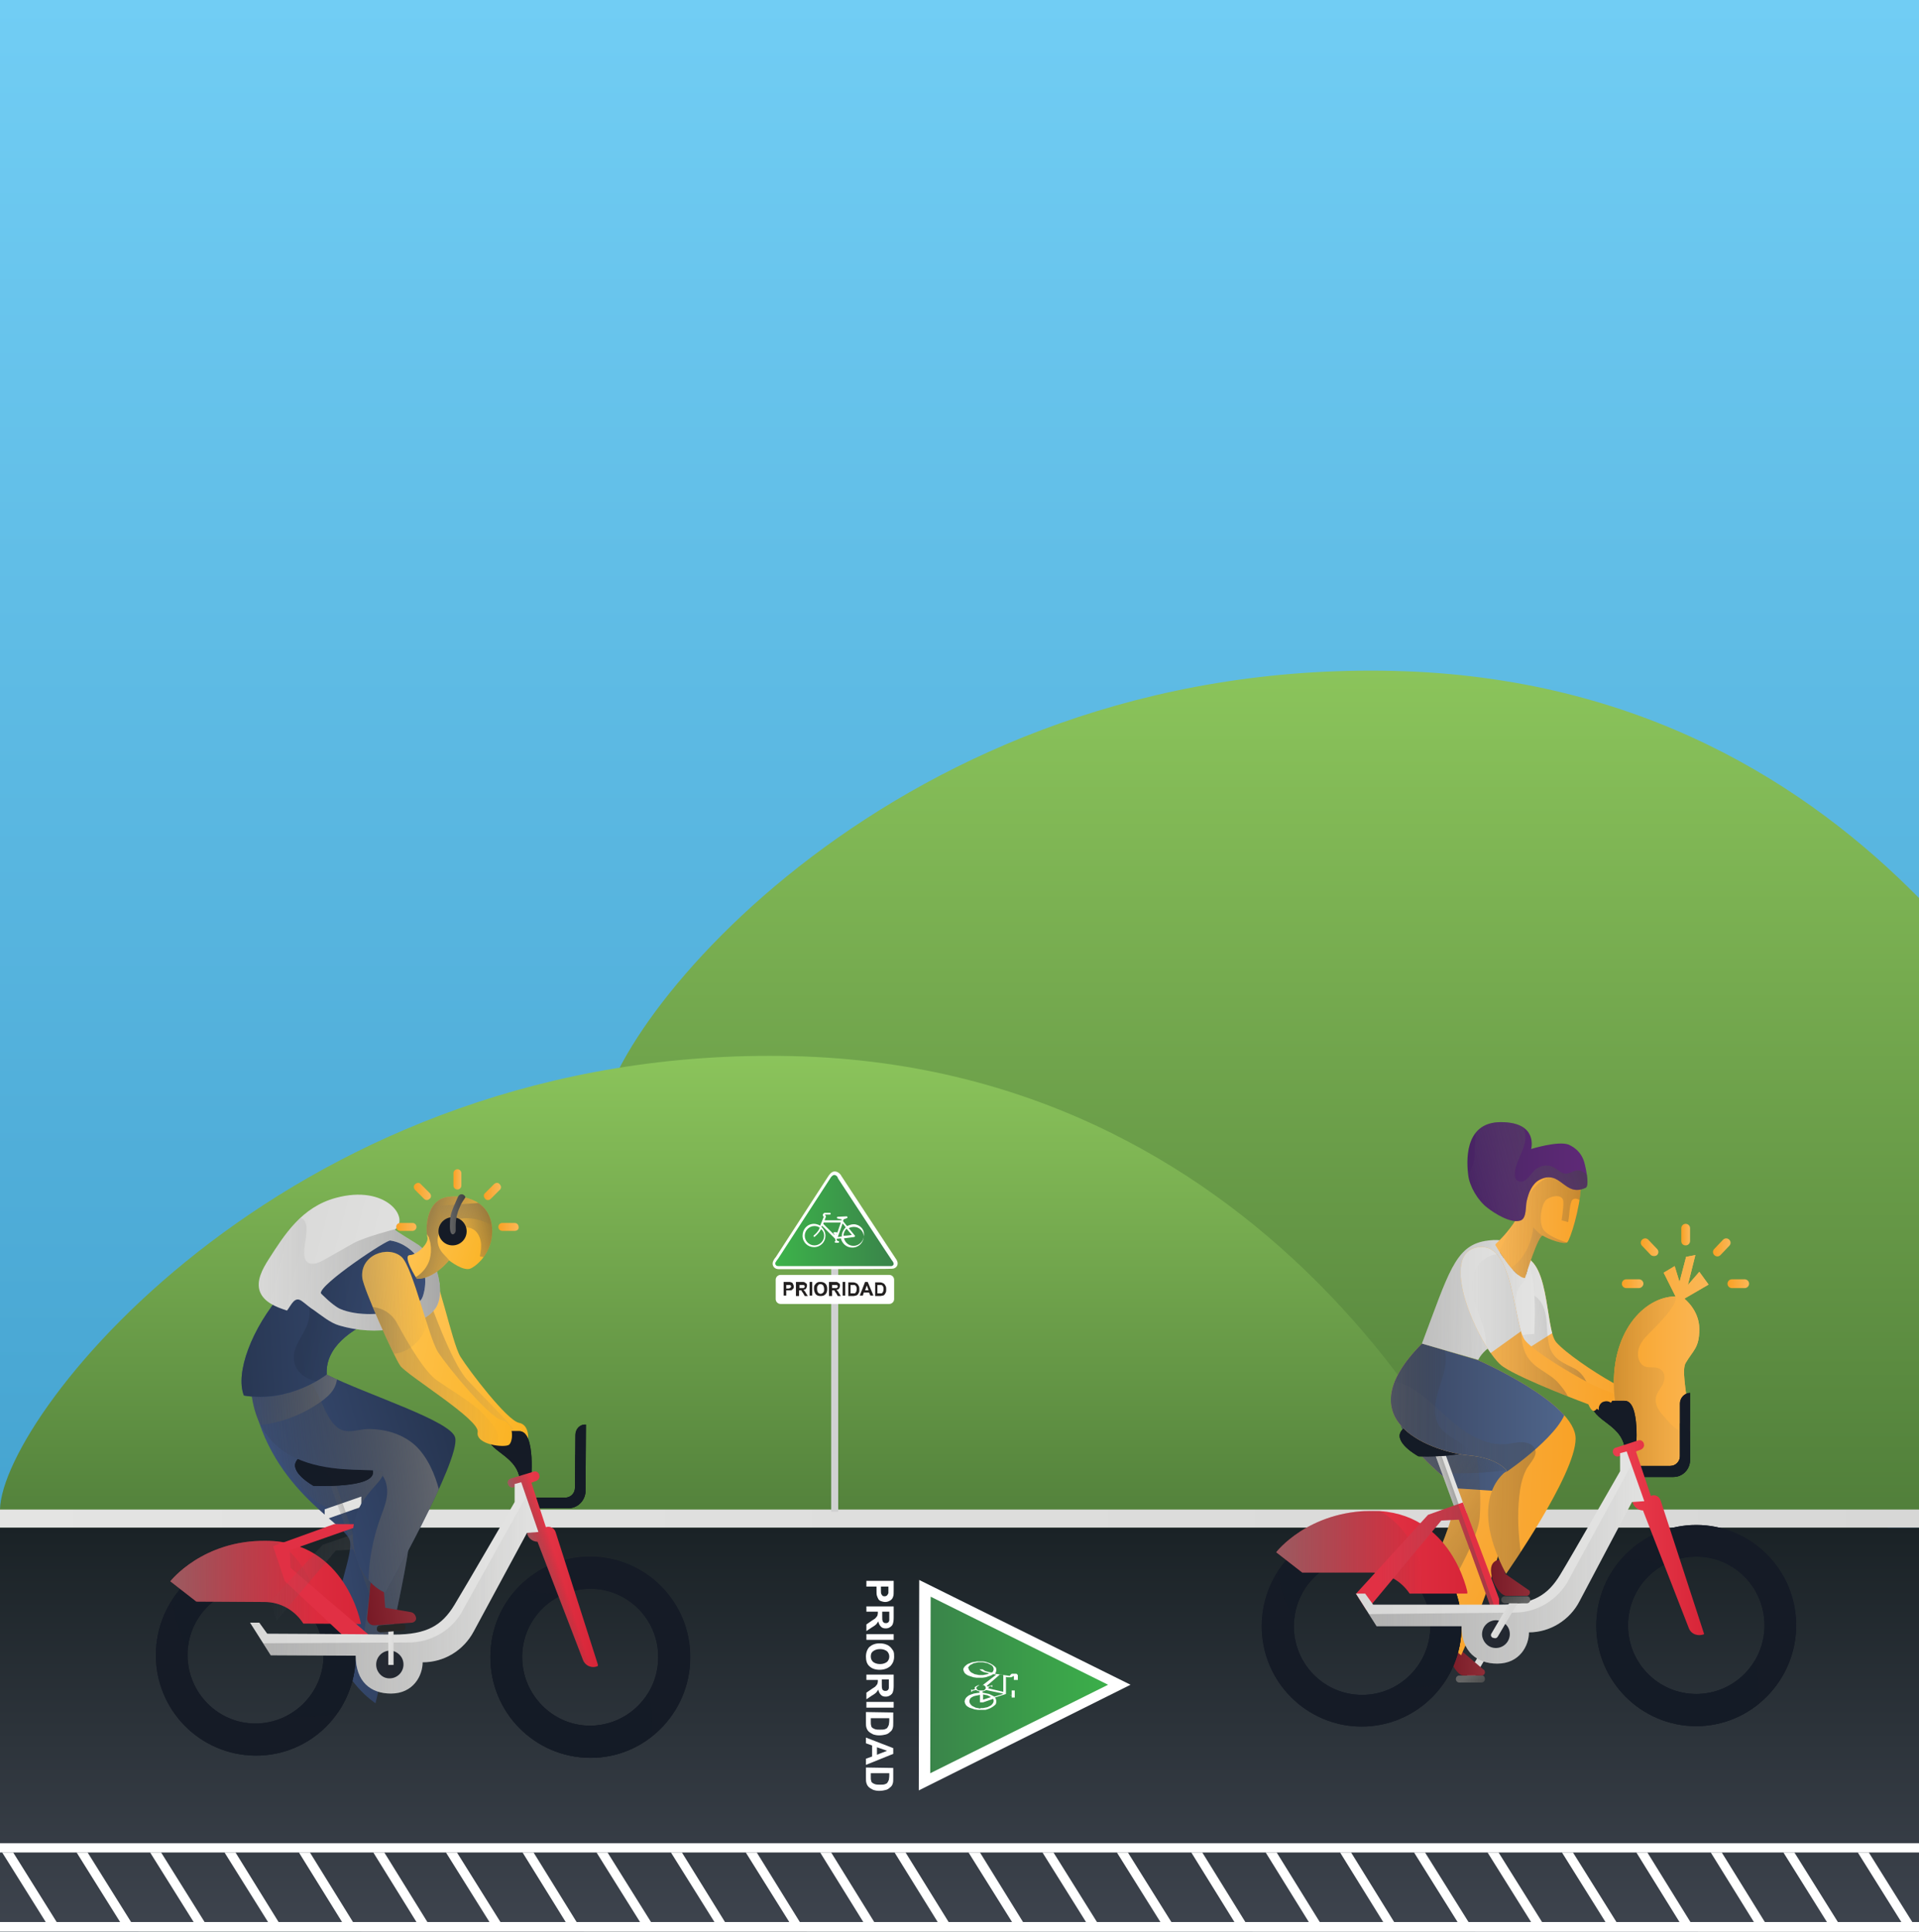 <?xml version="1.0" encoding="utf-8"?>
<!-- Generator: Adobe Illustrator 22.0.1, SVG Export Plug-In . SVG Version: 6.00 Build 0)  -->
<svg version="1.1" id="Capa_1" xmlns="http://www.w3.org/2000/svg" xmlns:xlink="http://www.w3.org/1999/xlink" x="0px" y="0px"
	 viewBox="0 0 435.9 438.8" style="enable-background:new 0 0 435.9 438.8;" xml:space="preserve">
<rect x="0" y="0" width="435.9" height="438.8" fill="#808080" stroke="none"/>
<style type="text/css">
	.st0{fill:url(#SVGID_1_);}
	.st1{fill:url(#SVGID_2_);}
	.st2{fill:url(#SVGID_3_);}
	.st3{fill:url(#SVGID_4_);}
	.st4{fill:url(#SVGID_5_);}
	.st5{fill:#FFFFFF;}
	.st6{fill:none;}
	.st7{fill:#D0D1D1;}
	.st8{fill:url(#SVGID_6_);}
	.st9{fill:#221F1F;}
	.st10{clip-path:url(#SVGID_8_);fill:url(#SVGID_9_);}
	.st11{clip-path:url(#SVGID_8_);fill:url(#SVGID_10_);}
	.st12{opacity:0.3;clip-path:url(#SVGID_8_);fill:url(#SVGID_11_);}
	.st13{fill:url(#SVGID_12_);}
	.st14{fill:url(#SVGID_13_);}
	.st15{fill:url(#SVGID_14_);}
	.st16{clip-path:url(#SVGID_16_);fill:url(#SVGID_17_);}
	.st17{clip-path:url(#SVGID_16_);}
	.st18{fill:url(#SVGID_18_);}
	.st19{opacity:0.75;clip-path:url(#SVGID_16_);fill:url(#SVGID_19_);}
	.st20{opacity:0.3;clip-path:url(#SVGID_16_);fill:url(#SVGID_20_);}
	.st21{clip-path:url(#SVGID_23_);fill:url(#SVGID_24_);}
	.st22{opacity:0.3;clip-path:url(#SVGID_23_);fill:url(#SVGID_25_);}
	.st23{clip-path:url(#SVGID_28_);}
	.st24{fill:url(#SVGID_29_);}
	.st25{opacity:0.75;clip-path:url(#SVGID_28_);fill:url(#SVGID_30_);}
	.st26{clip-path:url(#SVGID_33_);fill:url(#SVGID_34_);}
	.st27{opacity:0.75;clip-path:url(#SVGID_33_);fill:url(#SVGID_35_);}
	.st28{clip-path:url(#SVGID_38_);fill:url(#SVGID_39_);}
	.st29{opacity:0.75;clip-path:url(#SVGID_38_);fill:url(#SVGID_40_);}
	.st30{clip-path:url(#SVGID_42_);fill:url(#SVGID_43_);}
	.st31{opacity:0.75;clip-path:url(#SVGID_42_);fill:url(#SVGID_44_);}
	.st32{clip-path:url(#SVGID_47_);fill:url(#SVGID_48_);}
	.st33{clip-path:url(#SVGID_47_);fill:url(#SVGID_49_);}
	.st34{clip-path:url(#SVGID_51_);fill:url(#SVGID_52_);}
	.st35{opacity:0.75;clip-path:url(#SVGID_51_);fill:url(#SVGID_53_);}
	.st36{clip-path:url(#SVGID_55_);fill:#E13044;}
	.st37{clip-path:url(#SVGID_55_);fill:#E3E3E1;}
	.st38{opacity:0.4;clip-path:url(#SVGID_55_);fill:url(#SVGID_56_);}
	.st39{clip-path:url(#SVGID_58_);fill:#E13044;}
	.st40{opacity:0.4;clip-path:url(#SVGID_58_);fill:url(#SVGID_59_);}
	.st41{clip-path:url(#SVGID_62_);fill:url(#SVGID_63_);}
	.st42{opacity:0.75;clip-path:url(#SVGID_62_);fill:url(#SVGID_64_);}
	.st43{clip-path:url(#SVGID_66_);fill:url(#SVGID_67_);}
	.st44{clip-path:url(#SVGID_66_);}
	.st45{fill:url(#SVGID_68_);}
	.st46{opacity:0.4;clip-path:url(#SVGID_66_);fill:url(#SVGID_69_);}
	.st47{fill:url(#SVGID_70_);}
	.st48{fill:url(#SVGID_71_);}
	.st49{fill:url(#SVGID_72_);}
	.st50{clip-path:url(#SVGID_74_);fill:url(#SVGID_75_);}
	.st51{clip-path:url(#SVGID_74_);fill:#D0D1D2;}
	.st52{clip-path:url(#SVGID_74_);}
	.st53{fill:url(#SVGID_76_);}
	.st54{opacity:0.75;clip-path:url(#SVGID_74_);fill:url(#SVGID_77_);}
	.st55{opacity:0.3;clip-path:url(#SVGID_74_);fill:url(#SVGID_78_);}
	.st56{clip-path:url(#SVGID_80_);fill:url(#SVGID_81_);}
	.st57{opacity:0.3;clip-path:url(#SVGID_80_);fill:url(#SVGID_82_);}
	.st58{clip-path:url(#SVGID_84_);fill:url(#SVGID_85_);}
	.st59{clip-path:url(#SVGID_84_);fill:url(#SVGID_86_);}
	.st60{opacity:0.3;clip-path:url(#SVGID_84_);fill:url(#SVGID_87_);}
	.st61{clip-path:url(#SVGID_89_);fill:none;stroke:#6D6F70;stroke-miterlimit:10;}
	.st62{clip-path:url(#SVGID_89_);fill:url(#SVGID_90_);}
	.st63{opacity:0.3;clip-path:url(#SVGID_89_);fill:url(#SVGID_91_);}
	.st64{opacity:0.3;clip-path:url(#SVGID_89_);fill:url(#SVGID_92_);}
	.st65{fill:url(#SVGID_93_);}
	.st66{clip-path:url(#SVGID_95_);fill:url(#SVGID_96_);}
	.st67{opacity:0.5;clip-path:url(#SVGID_95_);fill:url(#SVGID_97_);}
	.st68{fill:url(#SVGID_98_);}
	.st69{fill:url(#SVGID_99_);}
	.st70{fill:url(#SVGID_100_);}
	.st71{fill:url(#SVGID_101_);}
	.st72{fill:url(#SVGID_102_);}
	.st73{clip-path:url(#SVGID_104_);fill:url(#SVGID_105_);}
	.st74{opacity:0.3;clip-path:url(#SVGID_104_);fill:url(#SVGID_106_);}
	.st75{clip-path:url(#SVGID_108_);fill:url(#SVGID_109_);}
	.st76{opacity:0.75;clip-path:url(#SVGID_108_);fill:url(#SVGID_110_);}
	.st77{clip-path:url(#SVGID_113_);}
	.st78{fill:url(#SVGID_114_);}
	.st79{opacity:0.75;clip-path:url(#SVGID_113_);fill:url(#SVGID_115_);}
	.st80{clip-path:url(#SVGID_118_);fill:url(#SVGID_119_);}
	.st81{opacity:0.75;clip-path:url(#SVGID_118_);fill:url(#SVGID_120_);}
	.st82{clip-path:url(#SVGID_123_);fill:url(#SVGID_124_);}
	.st83{opacity:0.75;clip-path:url(#SVGID_123_);fill:url(#SVGID_125_);}
	.st84{clip-path:url(#SVGID_127_);fill:url(#SVGID_128_);}
	.st85{opacity:0.75;clip-path:url(#SVGID_127_);fill:url(#SVGID_129_);}
	.st86{clip-path:url(#SVGID_132_);fill:url(#SVGID_133_);}
	.st87{clip-path:url(#SVGID_132_);fill:url(#SVGID_134_);}
	.st88{clip-path:url(#SVGID_136_);fill:url(#SVGID_137_);}
	.st89{opacity:0.75;clip-path:url(#SVGID_136_);fill:url(#SVGID_138_);}
	.st90{clip-path:url(#SVGID_140_);fill:#E13044;}
	.st91{clip-path:url(#SVGID_140_);fill:#E3E3E1;}
	.st92{opacity:0.4;clip-path:url(#SVGID_140_);fill:url(#SVGID_141_);}
	.st93{clip-path:url(#SVGID_143_);fill:#E13044;}
	.st94{opacity:0.4;clip-path:url(#SVGID_143_);fill:url(#SVGID_144_);}
	.st95{clip-path:url(#SVGID_147_);fill:url(#SVGID_148_);}
	.st96{opacity:0.75;clip-path:url(#SVGID_147_);fill:url(#SVGID_149_);}
	.st97{clip-path:url(#SVGID_151_);fill:url(#SVGID_152_);}
	.st98{clip-path:url(#SVGID_151_);}
	.st99{fill:url(#SVGID_153_);}
	.st100{opacity:0.4;clip-path:url(#SVGID_151_);fill:url(#SVGID_154_);}
	.st101{fill:url(#SVGID_155_);}
	.st102{fill:url(#SVGID_156_);}
	.st103{fill:url(#SVGID_157_);}
	.st104{clip-path:url(#SVGID_159_);fill:url(#SVGID_160_);}
	.st105{opacity:0.75;clip-path:url(#SVGID_159_);fill:url(#SVGID_161_);}
	.st106{opacity:0.75;clip-path:url(#SVGID_159_);fill:url(#SVGID_162_);}
	.st107{clip-path:url(#SVGID_165_);}
	.st108{fill:url(#SVGID_166_);}
	.st109{opacity:0.5;clip-path:url(#SVGID_165_);fill:url(#SVGID_167_);}
	.st110{clip-path:url(#SVGID_169_);fill:url(#SVGID_170_);}
	.st111{opacity:0.4;clip-path:url(#SVGID_169_);fill:url(#SVGID_171_);}
	.st112{clip-path:url(#SVGID_173_);fill:url(#SVGID_174_);}
	.st113{opacity:0.5;clip-path:url(#SVGID_173_);fill:url(#SVGID_175_);}
	.st114{opacity:0.5;clip-path:url(#SVGID_173_);fill:url(#SVGID_176_);}
	.st115{clip-path:url(#SVGID_178_);fill:url(#SVGID_179_);}
	.st116{opacity:0.3;clip-path:url(#SVGID_178_);fill:url(#SVGID_180_);}
	.st117{opacity:0.3;clip-path:url(#SVGID_178_);fill:url(#SVGID_181_);}
	.st118{fill:url(#SVGID_182_);}
	.st119{fill:url(#SVGID_183_);}
	.st120{fill:url(#SVGID_184_);}
	.st121{fill:url(#SVGID_185_);}
	.st122{fill:url(#SVGID_186_);}
	.st123{fill:url(#SVGID_187_);}
	.st124{fill:url(#SVGID_188_);}
	.st125{fill:url(#SVGID_189_);}
</style>
<g>
	<linearGradient id="SVGID_1_" gradientUnits="userSpaceOnUse" x1="217.983" y1="438.747" x2="217.983" y2="0">
		<stop  offset="0" style="stop-color:#3A99C7"/>
		<stop  offset="1" style="stop-color:#71CDF4"/>
	</linearGradient>
	<rect x="0" class="st0" width="435.9" height="438.7"/>
	<g>
		<linearGradient id="SVGID_2_" gradientUnits="userSpaceOnUse" x1="286.221" y1="346.999" x2="286.221" y2="152.366">
			<stop  offset="0" style="stop-color:#507E3A"/>
			<stop  offset="1" style="stop-color:#8BC45B"/>
		</linearGradient>
		<path class="st1" d="M316.5,152.4c-113-2.6-179.5,81-180,103V345l299.4,2V204C410.9,178.6,372.7,153.7,316.5,152.4z"/>
	</g>
	<g>
		<linearGradient id="SVGID_3_" gradientUnits="userSpaceOnUse" x1="214.401" y1="350.087" x2="214.401" y2="239.849">
			<stop  offset="0" style="stop-color:#507E3A"/>
			<stop  offset="1" style="stop-color:#8BC45B"/>
		</linearGradient>
		<path class="st2" d="M180,239.9c-113-2.6-179.5,81-180,103v7.1h428.8v-7.1l-92.2,0.4C336.5,343.4,292.8,242.5,180,239.9z"/>
	</g>
	<g>
		<linearGradient id="SVGID_4_" gradientUnits="userSpaceOnUse" x1="217.983" y1="438.747" x2="217.983" y2="346.999">
			<stop  offset="0" style="stop-color:#3E444E"/>
			<stop  offset="1" style="stop-color:#1A2226"/>
		</linearGradient>
		<rect x="0" y="347" class="st3" width="435.9" height="91.7"/>
	</g>
	<linearGradient id="SVGID_5_" gradientUnits="userSpaceOnUse" x1="2.083342e-02" y1="344.974" x2="435.946" y2="344.974">
		<stop  offset="0" style="stop-color:#E4E4E3"/>
		<stop  offset="1" style="stop-color:#D7D7D6"/>
	</linearGradient>
	<rect x="0" y="342.9" class="st4" width="435.9" height="4.1"/>
	<g>
		<g>
			<polygon class="st5" points="424.5,420.8 422,420.8 433.2,438.7 435,437.6 			"/>
		</g>
		<g>
			<polygon class="st5" points="407.6,420.8 405.1,420.8 416.3,438.7 418.1,437.6 			"/>
		</g>
		<g>
			<polygon class="st5" points="222.6,420.8 220,420.8 231.2,438.7 233,437.6 			"/>
		</g>
		<g>
			<polygon class="st5" points="205.7,420.8 203.2,420.8 214.3,438.7 216.1,437.6 			"/>
		</g>
		<g>
			<polygon class="st5" points="188.8,420.8 186.3,420.8 197.4,438.7 199.2,437.6 			"/>
		</g>
		<g>
			<polygon class="st5" points="171.9,420.8 169.4,420.8 180.6,438.7 182.3,437.6 			"/>
		</g>
		<g>
			<polygon class="st5" points="154.9,420.8 152.4,420.8 163.6,438.7 165.3,437.6 			"/>
		</g>
		<g>
			<polygon class="st5" points="138,420.8 135.5,420.8 146.7,438.7 148.5,437.6 			"/>
		</g>
		<g>
			<polygon class="st5" points="121.2,420.8 118.7,420.8 129.8,438.7 131.6,437.6 			"/>
		</g>
		<g>
			<polygon class="st5" points="323.7,420.8 321.2,420.8 332.4,438.7 334.2,437.6 			"/>
		</g>
		<g>
			<polygon class="st5" points="306.9,420.8 304.4,420.8 315.5,438.7 317.3,437.6 			"/>
		</g>
		<g>
			<polygon class="st5" points="290,420.8 287.5,420.8 298.6,438.7 300.4,437.6 			"/>
		</g>
		<g>
			<polygon class="st5" points="273.1,420.8 270.6,420.8 281.7,438.7 283.5,437.6 			"/>
		</g>
		<g>
			<polygon class="st5" points="256.2,420.8 253.7,420.8 264.9,438.7 266.7,437.6 			"/>
		</g>
		<g>
			<polygon class="st5" points="239.3,420.8 236.8,420.8 248,438.7 249.8,437.6 			"/>
		</g>
		<g>
			<polygon class="st5" points="391.1,420.8 388.6,420.8 399.7,438.7 401.5,437.6 			"/>
		</g>
		<g>
			<polygon class="st5" points="374.2,420.8 371.7,420.8 382.8,438.7 384.6,437.6 			"/>
		</g>
		<g>
			<polygon class="st5" points="357.3,420.8 354.8,420.8 366,438.7 367.8,437.6 			"/>
		</g>
		<g>
			<polygon class="st5" points="340.4,420.8 337.9,420.8 349.1,438.7 350.9,437.6 			"/>
		</g>
		<g>
			<polygon class="st5" points="103.8,420.8 101.3,420.8 112.5,438.7 114.3,437.6 			"/>
		</g>
		<polygon class="st5" points="19.9,420.8 17.4,420.8 28.6,438.7 30.4,437.6 		"/>
		<polygon class="st5" points="3,420.8 0.5,420.8 11.7,438.7 13.5,437.6 		"/>
		<g>
			<polygon class="st5" points="87.3,420.8 84.8,420.8 95.9,438.7 97.7,437.6 			"/>
		</g>
		<g>
			<polygon class="st5" points="70.4,420.8 67.9,420.8 79,438.7 80.8,437.6 			"/>
		</g>
		<g>
			<polygon class="st5" points="0,436.6 0,438.7 435.9,438.8 435.9,436.6 			"/>
		</g>
		<g>
			<polygon class="st5" points="0,418.7 0,420.8 435.9,420.8 435.9,418.7 			"/>
		</g>
		<g>
			<polygon class="st5" points="53.5,420.8 51,420.8 62.2,438.7 63.9,437.6 			"/>
		</g>
		<g>
			<polygon class="st5" points="36.6,420.8 34.1,420.8 45.3,438.7 47.1,437.6 			"/>
		</g>
	</g>
	<rect x="49.9" y="266.4" class="st6" width="165.3" height="115.3"/>
	<g>
		<g>
			<rect x="188.8" y="287.9" class="st7" width="1.6" height="55.5"/>
			<g>
				<linearGradient id="SVGID_6_" gradientUnits="userSpaceOnUse" x1="175.846" y1="277.234" x2="203.436" y2="277.234">
					<stop  offset="0" style="stop-color:#3CB34A"/>
					<stop  offset="1" style="stop-color:#3A834A"/>
				</linearGradient>
				<path class="st8" d="M202.5,287.9c0.6,0,1-0.4,1-0.9c0-0.4-0.3-0.8-0.4-1c-0.1-0.2-12.3-18.7-12.3-18.7s-0.5-0.8-1.2-0.8
					c-0.6,0-1.1,0.8-1.1,0.8s-11.9,18.3-12,18.5c-0.1,0.2-0.6,0.8-0.6,1.2c0,0.5,0.4,0.9,1,0.9C177,287.9,202.5,287.9,202.5,287.9z"
					/>
				<path class="st5" d="M176.9,288.3c-0.9,0-1.4-0.6-1.4-1.3c0-0.4,0.3-0.9,0.6-1.3l0.1-0.1c0.1-0.2,11.5-17.7,12-18.5
					c0.1-0.1,0.6-1,1.4-1c0.9,0,1.5,0.9,1.5,1c0.1,0.2,12.1,18.4,12.3,18.7c0.2,0.3,0.5,0.7,0.5,1.2c0,0.7-0.6,1.2-1.3,1.2
					C202.5,288.3,177,288.3,176.9,288.3z M189.5,266.9c-0.3,0-0.7,0.4-0.8,0.6c-0.1,0.2-11.9,18.3-12,18.5c0,0-0.1,0.1-0.1,0.1
					c-0.1,0.2-0.5,0.6-0.5,0.9c0,0.3,0.2,0.6,0.7,0.6c0.2,0,25.6,0,25.6,0c0.4,0,0.6-0.3,0.6-0.5c0-0.2-0.2-0.6-0.4-0.8
					c-0.2-0.2-11.8-18-12.3-18.7C190.4,267.5,190,266.9,189.5,266.9z"/>
			</g>
			<g>
				<g>
					<path class="st5" d="M203.1,295.1c0,0.6-0.5,1.1-1.1,1.1h-24.7c-0.6,0-1.1-0.5-1.1-1.1v-4.4c0-0.6,0.5-1.1,1.1-1.1H202
						c0.6,0,1.1,0.5,1.1,1.1V295.1z"/>
				</g>
				<g>
					<path class="st9" d="M178,294.3v-3.1h1c0.4,0,0.6,0,0.7,0.1c0.2,0,0.3,0.1,0.4,0.3c0.1,0.2,0.2,0.4,0.2,0.6
						c0,0.2,0,0.4-0.1,0.5c-0.1,0.1-0.2,0.2-0.3,0.3c-0.1,0.1-0.2,0.1-0.3,0.1c-0.1,0-0.4,0-0.6,0h-0.4v1.2H178z M178.6,291.8v0.9
						h0.3c0.2,0,0.4,0,0.5-0.1c0.1,0,0.1-0.1,0.2-0.1c0-0.1,0.1-0.2,0.1-0.2c0-0.1,0-0.2-0.1-0.3c-0.1-0.1-0.1-0.1-0.2-0.1
						c-0.1,0-0.2,0-0.4,0H178.6z"/>
					<path class="st9" d="M180.8,294.3v-3.1h1.3c0.3,0,0.6,0,0.7,0.1c0.1,0.1,0.3,0.2,0.4,0.3c0.1,0.1,0.1,0.3,0.1,0.5
						c0,0.2-0.1,0.4-0.2,0.6c-0.1,0.2-0.3,0.2-0.6,0.3c0.1,0.1,0.2,0.2,0.3,0.3c0.1,0.1,0.2,0.3,0.3,0.5l0.4,0.6h-0.7l-0.4-0.7
						c-0.2-0.2-0.3-0.4-0.3-0.5c-0.1-0.1-0.1-0.1-0.2-0.1c-0.1,0-0.2,0-0.3,0h-0.1v1.3H180.8z M181.4,292.6h0.5c0.3,0,0.5,0,0.6,0
						c0.1,0,0.1-0.1,0.2-0.1c0-0.1,0.1-0.1,0.1-0.2c0-0.1,0-0.2-0.1-0.3c-0.1-0.1-0.1-0.1-0.2-0.1c0,0-0.2,0-0.4,0h-0.5V292.6z"/>
					<path class="st9" d="M183.9,294.3v-3.1h0.6v3.1H183.9z"/>
					<path class="st9" d="M184.9,292.8c0-0.3,0-0.6,0.1-0.8c0.1-0.1,0.2-0.3,0.3-0.4c0.1-0.1,0.2-0.2,0.4-0.3
						c0.2-0.1,0.4-0.1,0.7-0.1c0.4,0,0.8,0.1,1.1,0.4c0.3,0.3,0.4,0.7,0.4,1.2c0,0.5-0.1,0.9-0.4,1.2c-0.3,0.3-0.6,0.4-1.1,0.4
						c-0.5,0-0.8-0.1-1.1-0.4C185.1,293.7,184.9,293.3,184.9,292.8z M185.6,292.8c0,0.4,0.1,0.6,0.2,0.8c0.2,0.2,0.4,0.3,0.6,0.3
						c0.2,0,0.4-0.1,0.6-0.3c0.2-0.2,0.2-0.4,0.2-0.8c0-0.3-0.1-0.6-0.2-0.8c-0.2-0.2-0.4-0.3-0.6-0.3c-0.3,0-0.5,0.1-0.6,0.3
						C185.6,292.2,185.6,292.4,185.6,292.8z"/>
					<path class="st9" d="M188.3,294.3v-3.1h1.3c0.3,0,0.6,0,0.7,0.1c0.1,0.1,0.3,0.2,0.4,0.3c0.1,0.1,0.1,0.3,0.1,0.5
						c0,0.2-0.1,0.4-0.2,0.6c-0.1,0.2-0.3,0.2-0.6,0.3c0.1,0.1,0.2,0.2,0.3,0.3c0.1,0.1,0.2,0.3,0.3,0.5l0.4,0.6h-0.7l-0.4-0.7
						c-0.2-0.2-0.3-0.4-0.3-0.5c-0.1-0.1-0.1-0.1-0.2-0.1c-0.1,0-0.2,0-0.3,0H189v1.3H188.3z M189,292.6h0.5c0.3,0,0.5,0,0.5,0
						c0.1,0,0.1-0.1,0.2-0.1c0-0.1,0.1-0.1,0.1-0.2c0-0.1,0-0.2-0.1-0.3c-0.1-0.1-0.1-0.1-0.2-0.1c-0.1,0-0.2,0-0.4,0H189V292.6z"/>
					<path class="st9" d="M191.4,294.3v-3.1h0.6v3.1H191.4z"/>
					<path class="st9" d="M192.6,291.3h1.1c0.3,0,0.4,0,0.6,0.1c0.2,0.1,0.3,0.1,0.5,0.3c0.1,0.1,0.2,0.3,0.3,0.5
						c0.1,0.2,0.1,0.4,0.1,0.7c0,0.3,0,0.5-0.1,0.7c-0.1,0.2-0.2,0.4-0.3,0.5c-0.1,0.1-0.3,0.2-0.4,0.2c-0.1,0-0.3,0.1-0.5,0.1h-1.2
						V291.3z M193.2,291.8v2h0.5c0.2,0,0.3,0,0.4,0c0.1,0,0.2-0.1,0.2-0.1c0.1-0.1,0.1-0.2,0.2-0.3c0-0.1,0.1-0.3,0.1-0.6
						c0-0.2,0-0.4-0.1-0.5c0-0.1-0.1-0.2-0.2-0.3c-0.1-0.1-0.2-0.1-0.3-0.1c-0.1,0-0.3,0-0.5,0H193.2z"/>
					<path class="st9" d="M198.4,294.3h-0.7l-0.3-0.7h-1.2l-0.2,0.7h-0.7l1.2-3.1h0.6L198.4,294.3z M197.3,293.1l-0.4-1.1l-0.4,1.1
						H197.3z"/>
					<path class="st9" d="M198.7,291.3h1.1c0.3,0,0.4,0,0.6,0.1c0.2,0.1,0.3,0.1,0.5,0.3c0.1,0.1,0.2,0.3,0.3,0.5
						c0.1,0.2,0.1,0.4,0.1,0.7c0,0.3,0,0.5-0.1,0.7c-0.1,0.2-0.2,0.4-0.3,0.5c-0.1,0.1-0.2,0.2-0.4,0.2c-0.1,0-0.3,0.1-0.5,0.1h-1.2
						V291.3z M199.3,291.8v2h0.5c0.2,0,0.3,0,0.4,0c0.1,0,0.2-0.1,0.2-0.1c0.1-0.1,0.1-0.2,0.2-0.3c0-0.1,0.1-0.3,0.1-0.6
						c0-0.2,0-0.4-0.1-0.5c0-0.1-0.1-0.2-0.2-0.3c-0.1-0.1-0.2-0.1-0.3-0.1c-0.1,0-0.3,0-0.5,0H199.3z"/>
				</g>
			</g>
		</g>
		<path class="st5" d="M193.9,278.1c-0.5,0-1,0.2-1.5,0.4l-0.9-1.1l0.1-0.4l0.8-0.3c0.1,0,0.1-0.1,0.1-0.2c0-0.1-0.1-0.2-0.2-0.2
			l-2,0.1c-0.1,0-0.2,0.1-0.2,0.2c0,0.1,0.1,0.2,0.2,0.2l0.9,0.2c0,0.1,0,0.2-0.1,0.2l-3.8,0l0.3-0.8c0,0,0,0,0-0.1
			c0-0.1,0-0.1-0.1-0.2c-0.1-0.1-0.1-0.2-0.1-0.2v0c0,0,0,0,0.1,0c0.1,0,1,0,1,0c0.1,0,0.2-0.1,0.2-0.2c0-0.1-0.1-0.2-0.2-0.2h-1.1
			c0,0,0,0-0.1,0c-0.3,0.1-0.3,0.3-0.4,0.4c0,0,0,0.1,0,0.1c0,0.2,0.1,0.3,0.2,0.4c0,0.1-0.3,0.7-0.5,1.3l-0.1,0.2l0,0
			c-0.1,0.2-0.1,0.4-0.2,0.5c-0.4-0.2-0.9-0.4-1.4-0.4c-1.5,0-2.6,1.2-2.6,2.7c0,1.5,1.2,2.6,2.6,2.6c1.5,0,2.6-1.2,2.6-2.6
			c0-0.8-0.4-1.5-0.9-2l0.1-0.3l3,3c0,0,0,0,0,0c0,0,0,0,0,0l0,0c0,0,0,0,0,0l0.1,0.5c-0.1,0-0.2,0.1-0.2,0.2c0,0.1,0.1,0.2,0.2,0.2
			h0.6c0.1,0,0.2-0.1,0.2-0.2c0-0.1-0.1-0.2-0.2-0.2h-0.2l-0.2-0.5l1-0.1c0.3,1.2,1.3,2.1,2.6,2.1c1.5,0,2.6-1.2,2.6-2.6
			C196.5,279.3,195.3,278.1,193.9,278.1z M187.2,280.7c0,1.2-1,2.2-2.2,2.2c-1.2,0-2.2-1-2.2-2.2c0-1.2,1-2.2,2.2-2.2
			c0.4,0,0.9,0.1,1.2,0.4c-0.3,0.9-1.3,1.7-1.3,1.7c-0.1,0-0.1,0.1-0.1,0.2c0,0,0,0.1,0,0.1c0.1,0.1,0.2,0.1,0.3,0
			c0,0,1-0.8,1.4-1.7C187,279.6,187.2,280.1,187.2,280.7z M190,280.5l0-0.2h0c0,0,0.1,0,0.1,0C190.1,280.4,190,280.5,190,280.5z
			 M190,279.9h-0.5c-0.1,0-0.2,0.1-0.2,0.2c0,0.1,0.1,0.2,0.2,0.2h0l0.1,0.3L187,278c0-0.1,0.1-0.2,0.1-0.3c0.2,0,3.1,0,3.9,0
			c-0.2,0.5-0.5,1.5-0.8,2.3C190.1,280,190.1,279.9,190,279.9z M190.3,281l1.1-3.1c0.2,0.2,0.4,0.5,0.7,0.9c-0.5,0.5-0.9,1.2-0.9,2
			c0,0,0,0.1,0,0.1C190.8,280.9,190.5,281,190.3,281z M191.6,280.7c0-0.6,0.3-1.2,0.7-1.6c0.5,0.6,1,1.2,1.2,1.4
			C193.2,280.6,192.4,280.7,191.6,280.7C191.6,280.8,191.6,280.8,191.6,280.7z M193.9,283c-1.1,0-1.9-0.7-2.2-1.7l2.3-0.3
			c0.1,0,0.1-0.1,0.2-0.1c0-0.1,0-0.2,0-0.2l-1.4-1.7c0.3-0.2,0.7-0.3,1.2-0.3c1.2,0,2.2,1,2.2,2.2C196.1,282,195.1,283,193.9,283z"
			/>
	</g>
	<g id="monita_con_costal">
		<g>
			<g>
				<g>
					<defs>
						<path id="SVGID_7_" d="M344.2,285.4c8.1-1.4,6.6,16.4,9.3,19.5c2.1,2.4,8.4,6.7,12.7,9.1c2.2,1.3,3.5,1.6,4.5,2.2
							s-1.7,3.6-2.1,3.6c-0.4,0-1.2-0.5-1.2-0.5s-0.3,0.5-0.6,0.4c-0.6,0-1.1-1.4-1.1-1.4s-13-5.5-17-8.4
							C344.6,307,336.1,286.8,344.2,285.4z"/>
					</defs>
					<clipPath id="SVGID_8_">
						<use xlink:href="#SVGID_7_"  style="overflow:visible;"/>
					</clipPath>
					
						<linearGradient id="SVGID_9_" gradientUnits="userSpaceOnUse" x1="974.299" y1="338.32" x2="1009.741" y2="338.32" gradientTransform="matrix(-0.998 -6.468469e-02 -6.468469e-02 0.998 1368.863 30.114)">
						<stop  offset="0" style="stop-color:#F9A124"/>
						<stop  offset="1" style="stop-color:#FAB858"/>
					</linearGradient>
					<polygon class="st10" points="371.3,321.1 338.3,319 342.8,286 375.8,288.2 					"/>
					
						<linearGradient id="SVGID_10_" gradientUnits="userSpaceOnUse" x1="356.91" y1="304.756" x2="376.352" y2="304.756" gradientTransform="matrix(0.999 4.383114e-02 -4.383114e-02 0.999 -7.337 -25.443)">
						<stop  offset="0" style="stop-color:#D7D7D6"/>
						<stop  offset="1" style="stop-color:#E4E4E3"/>
					</linearGradient>
					<polygon class="st11" points="344.9,307.7 336.3,285.1 350.7,282.7 355,301.3 					"/>
					
						<linearGradient id="SVGID_11_" gradientUnits="userSpaceOnUse" x1="1258.675" y1="194.219" x2="1238.986" y2="195.579" gradientTransform="matrix(-0.814 6.353188e-02 0.109 0.92 1346.831 46.451)">
						<stop  offset="0" style="stop-color:#737374;stop-opacity:0"/>
						<stop  offset="1" style="stop-color:#414242"/>
					</linearGradient>
					<path class="st12" d="M344.4,301.4c-0.1-0.3-0.2-0.6-0.3-0.9c-0.8-2.5-1-7.5,3.1-6.7c1.6,0.3,2.8,1.6,3.4,3.1
						c0.6,1.5,0.7,3.1,0.8,4.7c0.1,1.6,0.2,3.2,0.7,4.7c1.1,2.7,3.1,3.3,5.4,4.5c2,1,3.4,3.4,3.5,5.6c0,0.2-4.4-1.2-4.8-1.4
						c-1.3-0.6-2.5-1.1-3.8-1.6c-2.5-0.9-6.6-2.8-7.3-5.6C344.6,305.9,344.9,303.1,344.4,301.4z"/>
				</g>
				<g>
					
						<linearGradient id="SVGID_12_" gradientUnits="userSpaceOnUse" x1="-5774.804" y1="2060.926" x2="-5768.336" y2="2060.09" gradientTransform="matrix(0.541 0.267 -0.275 0.558 4027.692 765.718)">
						<stop  offset="0" style="stop-color:#D8D8D7"/>
						<stop  offset="1" style="stop-color:#E4E4E3"/>
					</linearGradient>
					<path class="st13" d="M334.5,381.7l-1.5-0.7l5.8-9.9c0.2-0.3,0.5-0.4,0.8-0.3l0.4,0.2c0.3,0.2,0.4,0.5,0.3,0.8L334.5,381.7z"/>
					
						<linearGradient id="SVGID_13_" gradientUnits="userSpaceOnUse" x1="2685.374" y1="-10488.934" x2="2693.648" y2="-10492.428" gradientTransform="matrix(5.236131e-04 -0.604 0.34 2.953619e-04 3903.857 2007.59)">
						<stop  offset="0" style="stop-color:#414242"/>
						<stop  offset="1" style="stop-color:#646565"/>
					</linearGradient>
					<path class="st14" d="M337.3,381.4L337.3,381.4c0,0.5-0.4,0.8-0.8,0.8l-5,0c-0.5,0-0.8-0.4-0.8-0.8v0c0-0.5,0.4-0.8,0.8-0.8
						l5,0C337,380.5,337.3,380.9,337.3,381.4z"/>
				</g>
				
					<linearGradient id="SVGID_14_" gradientUnits="userSpaceOnUse" x1="1031.761" y1="402.817" x2="1040.321" y2="402.817" gradientTransform="matrix(-1 -2.088318e-02 -2.088318e-02 1 1377.313 -4.817)">
					<stop  offset="0" style="stop-color:#8E2D37"/>
					<stop  offset="1" style="stop-color:#781A26"/>
				</linearGradient>
				<path class="st15" d="M337.3,380L337.3,380c-0.1,0.4-0.4,0.6-0.7,0.6c-1.1,0-2.2,0-4.2,0c-2,0-5-6.7-2.7-8.3
					c2.2-1.6,2.4,2.8,2.4,2.8l4.8,4.1C337.2,379.3,337.3,379.6,337.3,380z"/>
				<g>
					<defs>
						<path id="SVGID_15_" d="M323,305.2l12.7,3.7c0,0,1.5,10.3,6.5,24.1c4.2,11.4-10.3,43-10.3,43c-7-5.2-7.8-16.5-4.6-24.6
							c2.9-7.1,2.8-8.8,3.7-12.1S305.5,324.4,323,305.2z"/>
					</defs>
					<clipPath id="SVGID_16_">
						<use xlink:href="#SVGID_15_"  style="overflow:visible;"/>
					</clipPath>
					
						<linearGradient id="SVGID_17_" gradientUnits="userSpaceOnUse" x1="810.393" y1="607.843" x2="859.915" y2="607.843" gradientTransform="matrix(-0.953 -0.15 -0.296 0.649 1302.186 84.552)">
						<stop  offset="0" style="stop-color:#F9A124"/>
						<stop  offset="1" style="stop-color:#FAB858"/>
					</linearGradient>
					<polygon class="st16" points="339.3,381.4 305.8,375.9 313.7,326.5 351.1,333.9 					"/>
					<g class="st17">
						<linearGradient id="SVGID_18_" gradientUnits="userSpaceOnUse" x1="313.489" y1="327.806" x2="350.036" y2="327.806">
							<stop  offset="0" style="stop-color:#36415C"/>
							<stop  offset="1" style="stop-color:#4F658B"/>
						</linearGradient>
						<path class="st18" d="M313.5,317.7c0.4,0.6,8.3,19.8,8.3,19.8l26,1.7l2.3-22.8L313.5,317.7z"/>
					</g>
					
						<linearGradient id="SVGID_19_" gradientUnits="userSpaceOnUse" x1="206.093" y1="251.26" x2="237.126" y2="251.26" gradientTransform="matrix(0.968 -0.253 0.253 0.968 54.042 141.786)">
						<stop  offset="0" style="stop-color:#737374"/>
						<stop  offset="0.892" style="stop-color:#2B2B2B;stop-opacity:0"/>
					</linearGradient>
					<path class="st19" d="M321,324.1c-1.4,0.5-2.7,1.2-3.7,2.3c-1.6,1.8-1.5,5.8,0.9,6.9c1.9,0.9,4.3,1,6.3,1.1
						c5.5,0.4,11.2,0.4,16.6-0.3c4.6-0.6,6.9-5.7,5.6-10c-0.7-2.4-8.2-2.2-10.5-2.2c-4.3-0.1-8.5,0.4-12.7,1.4
						c-0.2,0.1-0.5,0.1-0.7,0.2C322.2,323.7,321.6,323.9,321,324.1z"/>
					
						<linearGradient id="SVGID_20_" gradientUnits="userSpaceOnUse" x1="698.015" y1="468.556" x2="727.392" y2="468.556" gradientTransform="matrix(-0.949 -0.551 -0.569 0.84 1265.883 341.423)">
						<stop  offset="0" style="stop-color:#414242"/>
						<stop  offset="1" style="stop-color:#737374;stop-opacity:0"/>
					</linearGradient>
					<path class="st20" d="M321.4,319.1c14.8-5.4,15.3,18.9,14.7,25.7c-0.6,6.8-11.9,24.1-11.9,24.1s-5.6-5.6-3-13.9
						c2.6-8.3,7.7-8.2,8.1-11.7C329.9,339.7,306.6,324.5,321.4,319.1z"/>
				</g>
				<g>
					<defs>
						<path id="SVGID_21_" d="M386,288.9l-2.6,3l1.7-6.8l-2.1,0.4l-1.5,5.7l-1.1-3.6l-2.5,1.5l2.7,5.4c-7.1,0-15.1,8.3-13.9,22.4
							c1.2,13,4.8,12.7,5.4,15.4c0.7,3.5,8.5,3.6,10.5,0.1c3.5-6.2-1.4-19.9,0.3-22.8c1.7-2.9,3.1-3.4,3.1-7.7s-3.4-6.9-3.4-6.9
							l5.5-3.2L386,288.9z"/>
					</defs>
					<linearGradient id="SVGID_22_" gradientUnits="userSpaceOnUse" x1="366.616" y1="310.068" x2="387.976" y2="310.068">
						<stop  offset="0" style="stop-color:#F9A124"/>
						<stop  offset="1" style="stop-color:#FAB858"/>
					</linearGradient>
					<use xlink:href="#SVGID_21_"  style="overflow:visible;fill:url(#SVGID_22_);"/>
					<clipPath id="SVGID_23_">
						<use xlink:href="#SVGID_21_"  style="overflow:visible;"/>
					</clipPath>
					<linearGradient id="SVGID_24_" gradientUnits="userSpaceOnUse" x1="363.802" y1="308.746" x2="388.835" y2="308.746">
						<stop  offset="0" style="stop-color:#F9A124"/>
						<stop  offset="1" style="stop-color:#FAB858"/>
					</linearGradient>
					<rect x="363.8" y="283.8" class="st21" width="25" height="50"/>
					<linearGradient id="SVGID_25_" gradientUnits="userSpaceOnUse" x1="359.007" y1="314.654" x2="385.455" y2="314.654">
						<stop  offset="0" style="stop-color:#414242"/>
						<stop  offset="0.261" style="stop-color:#474848;stop-opacity:0.739"/>
						<stop  offset="0.603" style="stop-color:#575858;stop-opacity:0.397"/>
						<stop  offset="0.988" style="stop-color:#727273;stop-opacity:1.196301e-02"/>
						<stop  offset="1" style="stop-color:#737374;stop-opacity:0"/>
					</linearGradient>
					<path class="st22" d="M374.3,291.3c1.6,0.5,5.7,1.4,6.3,3.3c0.6,2.1-5.4,7.6-6.7,9c-0.7,0.8-1.4,1.7-1.7,2.9
						c-0.3,1.2-0.1,2.6,0.7,3.4c0.7,0.8,1.8,0.7,2.7,0.7s2,0.4,2.4,1.5c0.3,1-0.1,2.2-0.7,3c-0.5,0.9-1.2,1.7-1.2,2.8
						c-0.1,1.5,0.9,2.8,1.8,3.8c1.2,1.4,2.5,2.9,4.1,3.5c0.8,0.3,1.7,0.5,2.4,1.1c1.2,1.1,1.4,3.4,1,5.2c-0.6,3-2.4,5.4-4.6,6.8
						c-2.2,1.3-4.7,1.6-7.1,1.3c-5.2-0.8-10.1-5.1-12.6-11c-2.5-5.9-2.7-13.5-0.4-19.5c0.8-2.2,2.1-4.7,1.6-7.2
						c-0.4-2.3-1.5-4-1.3-6.5c0.3-4.2,5.1-5.4,7.7-5.8C371.1,289.1,372,290.5,374.3,291.3z"/>
				</g>
				<g>
					<g>
						<g>
							<defs>
								<path id="SVGID_26_" d="M381.6,318.8l0,12c0,1.2-1,2.2-2.2,2.2l-7.7,0l0,2.5l8.4,0c2.1,0,3.8-1.7,3.8-3.9l0-15.2l0,0
									C382.7,316.4,381.6,317.5,381.6,318.8z"/>
							</defs>
							<linearGradient id="SVGID_27_" gradientUnits="userSpaceOnUse" x1="377.866" y1="335.445" x2="377.866" y2="316.382">
								<stop  offset="0" style="stop-color:#151B26"/>
								<stop  offset="1" style="stop-color:#151B26"/>
							</linearGradient>
							<use xlink:href="#SVGID_26_"  style="overflow:visible;fill:url(#SVGID_27_);"/>
							<clipPath id="SVGID_28_">
								<use xlink:href="#SVGID_26_"  style="overflow:visible;"/>
							</clipPath>
							<g class="st23">
								
									<linearGradient id="SVGID_29_" gradientUnits="userSpaceOnUse" x1="1992.719" y1="1187.57" x2="2006.826" y2="1187.57" gradientTransform="matrix(1 -1.465115e-03 1.465115e-03 1 -1623.318 -858.106)">
									<stop  offset="0" style="stop-color:#151B26"/>
									<stop  offset="1" style="stop-color:#151B26"/>
								</linearGradient>
								<polygon class="st24" points="385.3,336.9 371.2,336.9 371.1,316.2 385.2,316.2 								"/>
							</g>
							
								<linearGradient id="SVGID_30_" gradientUnits="userSpaceOnUse" x1="1999.437" y1="1199.31" x2="1999.437" y2="1183.382" gradientTransform="matrix(1 -1.465115e-03 1.465115e-03 1 -1623.318 -858.106)">
								<stop  offset="0" style="stop-color:#151B26"/>
								<stop  offset="1" style="stop-color:#151B26"/>
							</linearGradient>
							<path class="st25" d="M385.6,328.7c1.1,5.6-3.7,10.5-9.3,9.4c-3.1-0.6-5.6-3.1-6.2-6.2c-1.1-5.6,3.7-10.5,9.3-9.4
								C382.5,323.1,385,325.6,385.6,328.7z"/>
						</g>
						<g>
							<defs>
								<path id="SVGID_31_" d="M332,369.3c0-12.6-10.2-22.8-22.7-22.8c-12.5,0-22.7,10.3-22.7,22.9c0,12.6,10.2,22.8,22.7,22.8
									S332,382,332,369.3z M293.9,369.4c0-8.6,6.9-15.6,15.5-15.6c8.5,0,15.5,6.9,15.5,15.6c0,8.6-6.9,15.6-15.5,15.6
									C300.8,385,293.9,378,293.9,369.4z"/>
							</defs>
							<linearGradient id="SVGID_32_" gradientUnits="userSpaceOnUse" x1="309.334" y1="392.218" x2="309.334" y2="346.536">
								<stop  offset="0" style="stop-color:#151B26"/>
								<stop  offset="1" style="stop-color:#151B26"/>
							</linearGradient>
							<use xlink:href="#SVGID_31_"  style="overflow:visible;fill:url(#SVGID_32_);"/>
							<clipPath id="SVGID_33_">
								<use xlink:href="#SVGID_31_"  style="overflow:visible;"/>
							</clipPath>
							
								<linearGradient id="SVGID_34_" gradientUnits="userSpaceOnUse" x1="-2284.104" y1="4797.344" x2="-2284.104" y2="4746.124" gradientTransform="matrix(-1 1.465115e-03 -1.465115e-03 -1 -1967.779 5144.409)">
								<stop  offset="0" style="stop-color:#151B26"/>
								<stop  offset="1" style="stop-color:#151B26"/>
							</linearGradient>
							<polygon class="st26" points="286.1,343.8 332.5,343.7 332.6,394.9 286.2,395 							"/>
							
								<linearGradient id="SVGID_35_" gradientUnits="userSpaceOnUse" x1="1941.949" y1="1244.315" x2="1941.949" y2="1182.82" gradientTransform="matrix(1 -1.465115e-03 1.465115e-03 1 -1623.318 -858.106)">
								<stop  offset="0" style="stop-color:#151B26"/>
								<stop  offset="1" style="stop-color:#151B26"/>
							</linearGradient>
							<path class="st27" d="M350.8,349.1c2.2,19.7-14.1,36.2-33.6,34.1c-14.2-1.5-25.5-12.9-27.1-27c-2.2-19.7,14.1-36.2,33.6-34.1
								C337.9,323.5,349.2,334.9,350.8,349.1z"/>
						</g>
						<g>
							<defs>
								<path id="SVGID_36_" d="M362.6,369.3c0,12.6,10.2,22.8,22.7,22.8c12.5,0,22.7-10.3,22.7-22.9c0-12.6-10.2-22.8-22.7-22.8
									C372.7,346.4,362.6,356.7,362.6,369.3z M400.8,369.2c0,8.6-6.9,15.6-15.5,15.6c-8.5,0-15.5-6.9-15.5-15.6
									c0-8.6,6.9-15.6,15.5-15.6S400.8,360.6,400.8,369.2z"/>
							</defs>
							<linearGradient id="SVGID_37_" gradientUnits="userSpaceOnUse" x1="385.31" y1="392.106" x2="385.31" y2="346.423">
								<stop  offset="0" style="stop-color:#151B26"/>
								<stop  offset="1" style="stop-color:#151B26"/>
							</linearGradient>
							<use xlink:href="#SVGID_36_"  style="overflow:visible;fill:url(#SVGID_37_);"/>
							<clipPath id="SVGID_38_">
								<use xlink:href="#SVGID_36_"  style="overflow:visible;"/>
							</clipPath>
							
								<linearGradient id="SVGID_39_" gradientUnits="userSpaceOnUse" x1="2006.308" y1="1253.152" x2="2006.308" y2="1207.373" gradientTransform="matrix(1 -1.465115e-03 1.465115e-03 1 -1623.318 -858.106)">
								<stop  offset="0" style="stop-color:#151B26"/>
								<stop  offset="1" style="stop-color:#151B26"/>
							</linearGradient>
							<polygon class="st28" points="408,392.1 361.6,392.1 361.5,346.4 408,346.3 							"/>
							
								<linearGradient id="SVGID_40_" gradientUnits="userSpaceOnUse" x1="1990.513" y1="1276.632" x2="1990.513" y2="1215.138" gradientTransform="matrix(1 -1.465115e-03 1.465115e-03 1 -1623.318 -858.106)">
								<stop  offset="0" style="stop-color:#151B26"/>
								<stop  offset="1" style="stop-color:#151B26"/>
							</linearGradient>
							<path class="st29" d="M399.4,381.3c2.2,19.7-14.1,36.2-33.6,34.1c-14.2-1.5-25.5-12.9-27.1-27c-2.2-19.7,14.1-36.2,33.6-34.1
								C386.5,355.8,397.8,367.2,399.4,381.3z"/>
						</g>
						<g>
							<defs>
								<path id="SVGID_41_" d="M289.9,352.6l5.9,4.6l15.5,0c3.6,0,6.9,1.8,8.9,4.8l0,0l13.2,0c0,0-3.5-18.8-21.6-18.8
									C297.1,343.2,289.9,352.6,289.9,352.6z"/>
							</defs>
							<clipPath id="SVGID_42_">
								<use xlink:href="#SVGID_41_"  style="overflow:visible;"/>
							</clipPath>
							
								<linearGradient id="SVGID_43_" gradientUnits="userSpaceOnUse" x1="1910.524" y1="1214.197" x2="1954.812" y2="1214.197" gradientTransform="matrix(1 -1.465115e-03 1.465115e-03 1 -1623.318 -858.106)">
								<stop  offset="0" style="stop-color:#EE4050"/>
								<stop  offset="1" style="stop-color:#D72538"/>
							</linearGradient>
							<polygon class="st30" points="333.3,363.3 289,363.3 289,343.3 333.3,343.2 							"/>
							
								<linearGradient id="SVGID_44_" gradientUnits="userSpaceOnUse" x1="1905.056" y1="1221.294" x2="1944.677" y2="1221.294" gradientTransform="matrix(1 -1.465115e-03 1.465115e-03 1 -1623.318 -858.106)">
								<stop  offset="0" style="stop-color:#737374"/>
								<stop  offset="1" style="stop-color:#414242;stop-opacity:0"/>
							</linearGradient>
							<path class="st31" d="M322.9,357.1c2.1,13.5-9.2,25-22.7,23c-8.4-1.3-15.1-8-16.4-16.4c-2.1-13.5,9.2-25,22.7-23
								C314.9,342,321.6,348.7,322.9,357.1z"/>
						</g>
						<g>
							<defs>
								<path id="SVGID_45_" d="M371.6,329.7l-2.4,0.7c0-7.3-7.8-7.1-7.8-12.2c0,0,3.8,0,7.6,0C372.7,318.1,371.6,329.7,371.6,329.7
									z"/>
							</defs>
							<linearGradient id="SVGID_46_" gradientUnits="userSpaceOnUse" x1="361.342" y1="324.207" x2="371.714" y2="324.207">
								<stop  offset="0" style="stop-color:#151B26"/>
								<stop  offset="1" style="stop-color:#151B26"/>
							</linearGradient>
							<use xlink:href="#SVGID_45_"  style="overflow:visible;fill:url(#SVGID_46_);"/>
							<clipPath id="SVGID_47_">
								<use xlink:href="#SVGID_45_"  style="overflow:visible;"/>
							</clipPath>
							
								<linearGradient id="SVGID_48_" gradientUnits="userSpaceOnUse" x1="1981.596" y1="1189.801" x2="1994.321" y2="1177.075" gradientTransform="matrix(1 -1.465115e-03 1.465115e-03 1 -1623.318 -858.106)">
								<stop  offset="0" style="stop-color:#151B26"/>
								<stop  offset="1" style="stop-color:#151B26"/>
							</linearGradient>
							<polygon class="st32" points="372.4,329.1 360.3,329.1 360.3,315.7 372.4,315.7 							"/>
							
								<linearGradient id="SVGID_49_" gradientUnits="userSpaceOnUse" x1="1977.455" y1="1187.197" x2="1992.109" y2="1187.197" gradientTransform="matrix(1 -1.465115e-03 1.465115e-03 1 -1623.318 -858.106)">
								<stop  offset="0" style="stop-color:#151B26"/>
								<stop  offset="1" style="stop-color:#151B26"/>
							</linearGradient>
							<path class="st33" d="M370.4,324.7c1,5.2-3.4,9.7-8.6,8.7c-2.9-0.5-5.2-2.9-5.8-5.8c-1-5.2,3.4-9.7,8.6-8.7
								C367.5,319.5,369.8,321.8,370.4,324.7z"/>
						</g>
						<g>
							<defs>
								<path id="SVGID_50_" d="M366.4,330.1L366.4,330.1c0.2,0.6,0.8,0.9,1.3,0.7l1.5-0.5l3.4,10.2l-1.8,0.7l0.1,0.2
									c0.3,1,1.3,1.7,2.3,1.7l0,0l10.4,26.7c0.5,1.4,2.1,2,3.5,1.4h0l-9.9-30.4c-0.3-0.9-1.3-1.4-2.2-1l0,0l-3.4-10.1l1.1-0.4
									c0.5-0.2,0.9-0.8,0.7-1.3l0-0.1c-0.2-0.6-0.8-0.9-1.3-0.7l-4.9,1.6C366.5,328.9,366.2,329.5,366.4,330.1z"/>
							</defs>
							<clipPath id="SVGID_51_">
								<use xlink:href="#SVGID_50_"  style="overflow:visible;"/>
							</clipPath>
							
								<linearGradient id="SVGID_52_" gradientUnits="userSpaceOnUse" x1="1986.871" y1="1210.043" x2="2008.586" y2="1210.043" gradientTransform="matrix(1 -1.465115e-03 1.465115e-03 1 -1623.318 -858.106)">
								<stop  offset="0" style="stop-color:#EE4050"/>
								<stop  offset="1" style="stop-color:#D72538"/>
							</linearGradient>
							<polygon class="st34" points="387.1,372.1 365.4,372.1 365.3,325.9 387,325.9 							"/>
							
								<linearGradient id="SVGID_53_" gradientUnits="userSpaceOnUse" x1="8394.748" y1="1749.859" x2="8420.922" y2="1749.859" gradientTransform="matrix(0.236 -7.642021e-02 0.307 0.952 -2151.217 -673.408)">
								<stop  offset="0" style="stop-color:#737374"/>
								<stop  offset="1" style="stop-color:#414242;stop-opacity:0"/>
							</linearGradient>
							<polygon class="st35" points="385.3,370.6 379.2,372.5 364.8,327.7 370.9,325.7 							"/>
						</g>
						<g>
							<defs>
								<polygon id="SVGID_54_" points="338.5,364.8 325.6,329.3 327.7,328.6 340.5,364 								"/>
							</defs>
							<clipPath id="SVGID_55_">
								<use xlink:href="#SVGID_54_"  style="overflow:visible;"/>
							</clipPath>
							<line class="st36" x1="326.6" y1="328.9" x2="339.5" y2="364.4"/>
							
								<rect x="324.8" y="328.5" transform="matrix(1 -1.474601e-03 1.474601e-03 1 -0.495 0.485)" class="st37" width="8.3" height="15.2"/>
							
								<linearGradient id="SVGID_56_" gradientUnits="userSpaceOnUse" x1="13012.418" y1="-3034.607" x2="13042.123" y2="-3034.607" gradientTransform="matrix(0.271 0.302 0.276 0.945 -2364.292 -724.701)">
								<stop  offset="8.571827e-02" style="stop-color:#737374;stop-opacity:0"/>
								<stop  offset="1" style="stop-color:#434444"/>
							</linearGradient>
							<polygon class="st38" points="330.6,350.8 334.1,349.5 325.6,325.5 322.1,326.8 							"/>
						</g>
						<g>
							<defs>
								<polygon id="SVGID_57_" points="310.4,365.8 308,362 324.4,344.1 332.3,341.3 341.1,364.8 338.5,364.8 331.4,345.2 
									327.4,345.4 								"/>
							</defs>
							<clipPath id="SVGID_58_">
								<use xlink:href="#SVGID_57_"  style="overflow:visible;"/>
							</clipPath>
							
								<rect x="308" y="339.4" transform="matrix(1 -1.474601e-03 1.474601e-03 1 -0.52 0.478)" class="st39" width="32.5" height="26.3"/>
							
								<linearGradient id="SVGID_59_" gradientUnits="userSpaceOnUse" x1="1908.715" y1="1222.656" x2="1938.654" y2="1222.656" gradientTransform="matrix(1.006 3.875841e-02 -4.990116e-03 1.045 -1604.82 -996.378)">
								<stop  offset="8.571827e-02" style="stop-color:#737374;stop-opacity:0"/>
								<stop  offset="1" style="stop-color:#434444"/>
							</linearGradient>
							<polygon class="st40" points="317.8,372.2 339.3,364.5 330.8,340.5 309.3,348.3 							"/>
						</g>
						<g>
							<defs>
								<path id="SVGID_60_" d="M318.5,324.8c-2.4,2.7,3.7,6,3.7,6s14.2,0.6,13.4-3.4c-0.8-4.1-5.5-2.1-8.5-2.2
									C324.1,325.1,321.2,321.8,318.5,324.8z"/>
							</defs>
							<linearGradient id="SVGID_61_" gradientUnits="userSpaceOnUse" x1="326.808" y1="330.85" x2="326.808" y2="323.536">
								<stop  offset="0" style="stop-color:#151B26"/>
								<stop  offset="1" style="stop-color:#151B26"/>
							</linearGradient>
							<use xlink:href="#SVGID_60_"  style="overflow:visible;fill:url(#SVGID_61_);"/>
							<clipPath id="SVGID_62_">
								<use xlink:href="#SVGID_60_"  style="overflow:visible;"/>
							</clipPath>
							
								<linearGradient id="SVGID_63_" gradientUnits="userSpaceOnUse" x1="1935.687" y1="1188.204" x2="1958.111" y2="1188.204" gradientTransform="matrix(1 -1.465115e-03 1.465115e-03 1 -1623.318 -858.106)">
								<stop  offset="0" style="stop-color:#151B26"/>
								<stop  offset="1" style="stop-color:#151B26"/>
							</linearGradient>
							<polygon class="st41" points="336.5,331.3 314.1,331.3 314.1,323.2 336.5,323.2 							"/>
							
								<linearGradient id="SVGID_64_" gradientUnits="userSpaceOnUse" x1="1941.41" y1="1199.95" x2="1941.41" y2="1186.152" gradientTransform="matrix(1 -1.465115e-03 1.465115e-03 1 -1623.318 -858.106)">
								<stop  offset="0" style="stop-color:#151B26"/>
								<stop  offset="1" style="stop-color:#151B26"/>
							</linearGradient>
							<path class="st42" d="M326.6,330.7c0.9,4.9-3.2,9.1-8.1,8.2c-2.7-0.5-4.9-2.7-5.4-5.4c-0.9-4.9,3.2-9.1,8.1-8.2
								C323.9,325.8,326,328,326.6,330.7z"/>
						</g>
						<g>
							<defs>
								<path id="SVGID_65_" d="M370.7,341.2l-11.9,22.5c-2.2,4.3-6.7,7.1-11.5,7.1l0,0c0,3-2.1,7.1-7.2,7.1c-4.6,0-8.1-2.7-8.1-8.5
									l-19.3,0L308,362l2.1,0l1.8,2.5c0,0,21.4,0,28.8,0c7.6,0,10.9-2.2,13.7-6.8s13.6-23.5,13.6-23.5l0-4.1l1.5-0.4l4,11.3
									L370.7,341.2z"/>
							</defs>
							<clipPath id="SVGID_66_">
								<use xlink:href="#SVGID_65_"  style="overflow:visible;"/>
							</clipPath>
							
								<linearGradient id="SVGID_67_" gradientUnits="userSpaceOnUse" x1="1929.429" y1="1214.216" x2="1996.977" y2="1214.216" gradientTransform="matrix(1 -1.465115e-03 1.465115e-03 1 -1623.318 -858.106)">
								<stop  offset="0" style="stop-color:#D8D8D7"/>
								<stop  offset="1" style="stop-color:#E4E4E3"/>
							</linearGradient>
							<polygon class="st43" points="375.5,379.2 307.9,379.3 307.9,327.3 375.4,327.2 							"/>
							<g class="st44">
								
									<linearGradient id="SVGID_68_" gradientUnits="userSpaceOnUse" x1="1958.219" y1="1232.233" x2="1964.482" y2="1232.233" gradientTransform="matrix(1 -1.465115e-03 1.465115e-03 1 -1623.318 -858.106)">
									<stop  offset="0" style="stop-color:#151B26"/>
									<stop  offset="1" style="stop-color:#151B26"/>
								</linearGradient>
								<path class="st45" d="M342.9,370.6c0.4,2.2-1.5,4.1-3.7,3.7c-1.2-0.2-2.2-1.2-2.5-2.5c-0.4-2.2,1.5-4.1,3.7-3.7
									C341.7,368.4,342.7,369.4,342.9,370.6z"/>
							</g>
							
								<linearGradient id="SVGID_69_" gradientUnits="userSpaceOnUse" x1="1928.451" y1="1216.477" x2="1996.56" y2="1216.477" gradientTransform="matrix(1 -1.465115e-03 1.465115e-03 1 -1623.318 -858.106)">
								<stop  offset="0" style="stop-color:#737374"/>
								<stop  offset="1" style="stop-color:#414242;stop-opacity:0"/>
							</linearGradient>
							<path class="st46" d="M375,338.4l-3.3-7.7l-15.9,29.1c-2.6,4-7,6.5-11.7,6.5l-37.1,0.4l0,13.6l43.9-0.4L375,338.4z"/>
						</g>
						<g>
							
								<linearGradient id="SVGID_70_" gradientUnits="userSpaceOnUse" x1="-5754.258" y1="432.114" x2="-5748.402" y2="431.358" gradientTransform="matrix(-0.541 -0.267 0.275 -0.558 -2890.449 -925.42)">
								<stop  offset="0" style="stop-color:#D8D8D7"/>
								<stop  offset="1" style="stop-color:#E4E4E3"/>
							</linearGradient>
							<path class="st47" d="M343.6,362.8l1.5,0.7l-4.9,8.3c-0.2,0.3-0.5,0.4-0.8,0.3L339,372c-0.3-0.2-0.4-0.5-0.3-0.8L343.6,362.8
								z"/>
							
								<linearGradient id="SVGID_71_" gradientUnits="userSpaceOnUse" x1="4184.705" y1="-9143.264" x2="4192.979" y2="-9146.758" gradientTransform="matrix(-5.236131e-04 0.604 -0.34 -2.953619e-04 -2766.613 -2167.291)">
								<stop  offset="0" style="stop-color:#414242"/>
								<stop  offset="1" style="stop-color:#646565"/>
							</linearGradient>
							<path class="st48" d="M341,363.4L341,363.4c0-0.5,0.4-0.8,0.8-0.8l5,0c0.5,0,0.8,0.4,0.8,0.8v0c0,0.5-0.4,0.8-0.8,0.8l-5,0
								C341.4,364.2,341,363.8,341,363.4z"/>
						</g>
					</g>
				</g>
				
					<linearGradient id="SVGID_72_" gradientUnits="userSpaceOnUse" x1="1021.873" y1="384.753" x2="1030.876" y2="384.753" gradientTransform="matrix(-1 -2.088318e-02 -2.088318e-02 1 1377.313 -4.817)">
					<stop  offset="0" style="stop-color:#8E2D37"/>
					<stop  offset="1" style="stop-color:#781A26"/>
				</linearGradient>
				<path class="st49" d="M347.5,361.9L347.5,361.9c-0.1,0.4-0.4,0.6-0.7,0.6c-1.1,0-2.6,0-4.6,0s-4.9-5.9-2.8-7.7s2.5,2.7,2.5,2.7
					l5.2,3.6C347.4,361.2,347.6,361.5,347.5,361.9z"/>
				<g>
					<defs>
						<path id="SVGID_73_" d="M335.8,309c0,0,22.1,9.6,22.1,17.8c0,8.2-15.8,30.7-15.8,30.7c-9.3-17.6,0.2-23.4,0.2-23.4
							s-1.9-2.9-8.7-3.5c-6.9-0.6-28.8-7.1-10.6-25.4L335.8,309"/>
					</defs>
					<clipPath id="SVGID_74_">
						<use xlink:href="#SVGID_73_"  style="overflow:visible;"/>
					</clipPath>
					
						<linearGradient id="SVGID_75_" gradientUnits="userSpaceOnUse" x1="1007.021" y1="358.41" x2="1057.651" y2="358.41" gradientTransform="matrix(-1.004 -1.470774e-02 -2.733286e-02 1.008 1380.933 -9.517)">
						<stop  offset="0" style="stop-color:#F9A124"/>
						<stop  offset="1" style="stop-color:#FAB858"/>
					</linearGradient>
					<polygon class="st50" points="360.3,309.4 356.6,369.2 307.8,368.6 310.8,303.9 					"/>
					<path class="st51" d="M347.6,297.2c2.8,0.1,5-2,4.9-2.7c-0.7-3.7-1.9-12.9-3.3-12.4c-0.7,0.3-8.9-2.1-8.9-2.1
						S344.8,297.2,347.6,297.2z"/>
					<g class="st52">
						<linearGradient id="SVGID_76_" gradientUnits="userSpaceOnUse" x1="312.052" y1="321.965" x2="355.829" y2="321.965">
							<stop  offset="0" style="stop-color:#36415C"/>
							<stop  offset="1" style="stop-color:#4F658B"/>
						</linearGradient>
						<path class="st53" d="M312.1,318.5l12.9,24.1l17.4-8.4c0,0,13.5-9.2,13.5-15s-34.7-17.8-34.7-17.8L312.1,318.5z"/>
					</g>
					<linearGradient id="SVGID_77_" gradientUnits="userSpaceOnUse" x1="308.846" y1="321.906" x2="336.541" y2="321.906">
						<stop  offset="0" style="stop-color:#737374"/>
						<stop  offset="0.892" style="stop-color:#2B2B2B;stop-opacity:0"/>
					</linearGradient>
					<path class="st54" d="M325.9,303.4c1,0.8,1.8,1.9,2.2,3.2c0.9,2.8-0.3,5.8-1.2,8.7c-0.9,2.8-1.6,6.1,0,8.6
						c1,1.6,2.7,2.5,4.3,3.5c1.8,1.2,3.5,2.6,4.5,4.6c1,1.9,1.1,4.4,0,6.2c-0.9,1.4-2.5,2.3-4.1,2.8c-6,2-13,0.4-17.5-4
						c-3.5-3.4-5.4-8.5-5.2-13.4c0-1.2,0.4-2.4,0.4-3.6c0-1.2-0.2-2.2,0-3.4c0.5-2.9,1.6-5.7,3.1-8.3c1.3-2.3,3.2-4.4,5.6-5.6
						c2.4-1.1,5.4-1.1,7.6,0.4C325.7,303.3,325.8,303.3,325.9,303.4z"/>
					
						<linearGradient id="SVGID_78_" gradientUnits="userSpaceOnUse" x1="1021.29" y1="363.595" x2="1061.521" y2="363.595" gradientTransform="matrix(-1 -2.088318e-02 -2.088318e-02 1 1377.313 -4.817)">
						<stop  offset="0" style="stop-color:#414242"/>
						<stop  offset="1" style="stop-color:#737374;stop-opacity:0"/>
					</linearGradient>
					<path class="st55" d="M333,337.7c-0.4-0.1-0.7-0.1-1.1-0.2c-8.8-1.1-26-5.9-22.8-18.3c0.6-2.4,2.3-4.6,4.7-5.3
						c2.4-0.7,4.9,0.3,7,1.5c3.6,2.2,6.5,5.5,9.9,8.2c3.3,2.7,7.4,4.9,11.7,4.4c1-0.1,2-0.4,3.1-0.4c1,0,2.1,0.2,2.8,1
						c1.6,1.8-1,3.8-1.7,5.4c-0.9,1.8-1.3,3.9-1.5,5.9c-0.5,4.4-0.2,8.8,0.4,13.2c0.3,2.4,0.7,4.9,1.3,7.3c0,0-12-4.8-12-10.4
						c0-2.8-0.5-6.1,0.7-8.7C336.4,339.1,334.8,338.1,333,337.7z"/>
				</g>
				<g>
					<defs>
						<path id="SVGID_79_" d="M323,305.2c6-15.9,7.5-22.1,14.3-23.3c10.9-1.9,11.8,8.7,11.2,21.1c-10.7,0.6-12.7,5.9-12.7,5.9
							L323,305.2z"/>
					</defs>
					<clipPath id="SVGID_80_">
						<use xlink:href="#SVGID_79_"  style="overflow:visible;"/>
					</clipPath>
					
						<linearGradient id="SVGID_81_" gradientUnits="userSpaceOnUse" x1="323.281" y1="293.303" x2="352.439" y2="293.303" gradientTransform="matrix(1.004 -9.484323e-04 -9.484323e-04 1 -2.392 0.55)">
						<stop  offset="0" style="stop-color:#D7D7D6"/>
						<stop  offset="1" style="stop-color:#E4E4E3"/>
					</linearGradient>
					<polygon class="st56" points="351,310.5 321.9,309.2 322.6,276.7 351.2,277.5 					"/>
					
						<linearGradient id="SVGID_82_" gradientUnits="userSpaceOnUse" x1="1022.735" y1="322.522" x2="1056.846" y2="322.522" gradientTransform="matrix(-1 -2.088318e-02 -2.088318e-02 1 1377.313 -4.817)">
						<stop  offset="0" style="stop-color:#414242;stop-opacity:0"/>
						<stop  offset="1" style="stop-color:#737374"/>
					</linearGradient>
					<path class="st57" d="M330.2,281.8c-4.4,4.3-5.1,10-10.1,13.8c-2.1,1.6-3.9,2.2-5.5,4.4c-1.5,2.1-0.5,4.4,0.7,6.4
						c1.5,2.6,4.2,4.2,7,5.3c2.8,1.2,5.3,1.5,8,0.3c2.9-1.3,5.9-2.3,8.8-3.4c2.2-0.8,4.6-1.9,5.7-4c1-2,0.4-4.4-0.1-6.5
						c-0.5-2.3-0.7-4.5,0.9-6.4c1.4-1.6,2.6-3.7,2.6-5.9C348.3,279.4,335.4,276.7,330.2,281.8z"/>
				</g>
				<g>
					<defs>
						<path id="SVGID_83_" d="M335.3,283.4c9-2,8.2,18,11.3,21.3c2.4,2.6,9.7,7,14.6,9.6c2.5,1.3,3.9,1.6,5.1,2.2s-1.7,4.2-2.2,4.1
							c-0.5,0-1.4-0.6-1.4-0.6s-0.3,0.5-0.7,0.5c-0.6,0-1.2-1.5-1.2-1.5s-14.8-5.5-19.3-8.5C336.8,307.5,326.3,285.4,335.3,283.4z"
							/>
					</defs>
					<clipPath id="SVGID_84_">
						<use xlink:href="#SVGID_83_"  style="overflow:visible;"/>
					</clipPath>
					
						<linearGradient id="SVGID_85_" gradientUnits="userSpaceOnUse" x1="1000.391" y1="327.636" x2="1040.666" y2="327.636" gradientTransform="matrix(-1 -2.088318e-02 -2.088318e-02 1 1377.313 -4.817)">
						<stop  offset="0" style="stop-color:#F9A124"/>
						<stop  offset="1" style="stop-color:#FAB858"/>
					</linearGradient>
					<polygon class="st58" points="367.2,321.9 330.3,321.2 330.5,280.9 370.7,285 					"/>
					<linearGradient id="SVGID_86_" gradientUnits="userSpaceOnUse" x1="327.075" y1="294.842" x2="346.247" y2="294.842">
						<stop  offset="0" style="stop-color:#D7D7D6"/>
						<stop  offset="1" style="stop-color:#E4E4E3"/>
					</linearGradient>
					<polygon class="st59" points="336.7,308.7 327.1,284.1 342.2,280.9 346.2,301.9 					"/>
					
						<linearGradient id="SVGID_87_" gradientUnits="userSpaceOnUse" x1="1036.158" y1="329.324" x2="1013.728" y2="328.856" gradientTransform="matrix(-1 -2.088318e-02 -2.088318e-02 1 1377.313 -4.817)">
						<stop  offset="0" style="stop-color:#737374;stop-opacity:0"/>
						<stop  offset="1" style="stop-color:#414242"/>
					</linearGradient>
					<path class="st60" d="M336.1,299c-0.2-0.4-0.3-0.9-0.5-1.3c-1-2.8-1.7-6.1-0.6-8.9c1.1-2.8,4.1-4.4,6.7-3.8
						c5.6,1.3,4.8,8.2,4.2,12.9c-0.4,3.3-0.7,6.8,0.7,9.7c1.7,3.4,5.4,4.1,7.6,6.8c1.1,1.3,2.1,2.6,2.5,4.4c0,0.1,0.1,1.9,0.1,1.9
						c0,0-12.9-6.2-15.8-8.2c-1.9-1.3-3.6-3.7-3.5-6.3C337.7,303.6,336.9,301.3,336.1,299z"/>
				</g>
				<g>
					<defs>
						<path id="SVGID_88_" d="M339.6,282.7c0,0,4.3,7.6,6.8,7.6c0,0,3.1-10.2,4.1-9.6c1,0.7,4.8,2.1,5.5,1.5
							c0.7-0.7,2.9-7.6,3.1-12.7c0.1-3.2-11.3-5.5-12.2,0.9C346.1,277.1,339.6,282.7,339.6,282.7z"/>
					</defs>
					<clipPath id="SVGID_89_">
						<use xlink:href="#SVGID_88_"  style="overflow:visible;"/>
					</clipPath>
					<polygon class="st61" points="340.6,288.9 358,289.2 358.1,265.5 343.5,267.9 					"/>
					
						<linearGradient id="SVGID_90_" gradientUnits="userSpaceOnUse" x1="988.884" y1="258.582" x2="1008.803" y2="258.582" gradientTransform="matrix(-1.105 -2.221379e-02 -2.388324e-02 1.102 1459.776 15.618)">
						<stop  offset="0" style="stop-color:#F9A124"/>
						<stop  offset="1" style="stop-color:#FAB858"/>
					</linearGradient>
					<polygon class="st62" points="338.5,291.4 360.5,291.3 360.4,265.3 341.7,268.3 					"/>
					
						<linearGradient id="SVGID_91_" gradientUnits="userSpaceOnUse" x1="1011.181" y1="305.713" x2="1031.922" y2="305.713" gradientTransform="matrix(-1 -2.088318e-02 -2.088318e-02 1 1377.313 -4.817)">
						<stop  offset="0" style="stop-color:#414242"/>
						<stop  offset="1" style="stop-color:#737374;stop-opacity:0"/>
					</linearGradient>
					<path class="st63" d="M356.2,277.6l-1.5-0.4c0,0,0.5-2.7,0.4-4.3c-0.1-1.6-2.4-1.4-3.7-0.5c-1.3,0.8-2.1,5.6-0.6,7.2
						c1.5,1.6,5.3,2.7,5.3,2.7l-10,10l-6.9-6.2c4-4.9,6.6-17.1,13.3-19c6.4-1.7,9.6,5.8,6.6,5.8c-0.8-0.9-2-0.8-2.2,0.2
						C356.5,274,356.5,276.2,356.2,277.6z"/>
					
						<linearGradient id="SVGID_92_" gradientUnits="userSpaceOnUse" x1="1014.656" y1="311.237" x2="1029.738" y2="311.237" gradientTransform="matrix(-1 -2.088318e-02 -2.088318e-02 1 1377.313 -4.817)">
						<stop  offset="0" style="stop-color:#414242"/>
						<stop  offset="1" style="stop-color:#737374;stop-opacity:0"/>
					</linearGradient>
					<path class="st64" d="M348.3,278.8c-0.6,5.5-4.1,9.7-7,9.7c1.6,3.4,5.7,2.6,5.7,2.6l9.5-8.1C356.4,283,351.6,282.8,348.3,278.8
						z"/>
				</g>
				
					<linearGradient id="SVGID_93_" gradientUnits="userSpaceOnUse" x1="1005.412" y1="347.621" x2="1005.412" y2="344.138" gradientTransform="matrix(-1 -2.088318e-02 -2.088318e-02 1 1377.313 -4.817)">
					<stop  offset="0" style="stop-color:#151B26"/>
					<stop  offset="1" style="stop-color:#151B26"/>
				</linearGradient>
				<path class="st65" d="M363.3,319.3c-0.6,1.4,0.8,2.8,2.2,2.3c0.4-0.2,0.8-0.5,1-0.9c0.6-1.4-0.8-2.8-2.2-2.3
					C363.8,318.5,363.5,318.9,363.3,319.3z"/>
				<g>
					<defs>
						<path id="SVGID_94_" d="M340.9,254.9c-8.6,0-7.7,9.5-7.4,12c0.3,2.6,2.2,5.8,4.3,7.4c1.6,1.3,5.6,3.8,7.7,2.9
							c1.3-0.6,1-3.2,1.3-4.4c0.4-1.8,1.2-3.9,2.9-4.8c4.9-2.5,5.6,4.1,10.5,1.8c1-0.5-0.2-5.6-0.5-6.3c-0.6-1.6-1.8-2.8-3.4-3.5
							c-2.4-0.9-8.5,1-8.5,1S349.5,254.9,340.9,254.9z"/>
					</defs>
					<clipPath id="SVGID_95_">
						<use xlink:href="#SVGID_94_"  style="overflow:visible;"/>
					</clipPath>
					<linearGradient id="SVGID_96_" gradientUnits="userSpaceOnUse" x1="332.582" y1="265.053" x2="361.755" y2="265.053">
						<stop  offset="0" style="stop-color:#472463"/>
						<stop  offset="1" style="stop-color:#602A78"/>
					</linearGradient>
					<rect x="332.6" y="249.6" class="st66" width="29.2" height="31"/>
					
						<linearGradient id="SVGID_97_" gradientUnits="userSpaceOnUse" x1="211.707" y1="180.749" x2="239.465" y2="180.749" gradientTransform="matrix(0.962 -0.275 0.275 0.962 79.692 154.736)">
						<stop  offset="0" style="stop-color:#737374;stop-opacity:0"/>
						<stop  offset="1" style="stop-color:#414242"/>
					</linearGradient>
					<path class="st67" d="M341.4,253.9c1.3-0.1,2.6,0,3.6,0.8c1.1,0.8,1.5,2.3,1.5,3.7s-0.6,2.7-1.1,3.9s-1.1,2.5-1.3,3.9
						c-0.1,0.7,0,1.7,0.6,2c1.6,1,2.9-1.4,3.8-2.3c1.1-1.1,2.9-1.5,4.3-0.8c1,0.5,1.9,1.6,3.1,1.5c0.7-0.1,1.3-0.5,2-0.7
						c1.4-0.3,2.8,0.8,3.3,2.2c1.2,3.5-0.7,7.4-3.7,9.2c-1.1,0.7-2.3,1.2-3.6,1.6c-0.9,0.3-1.9,0.2-2.8,0.4
						c-2.8,0.7-5.4,0.8-8.3,0.2c-2.9-0.6-5.7-2-7.6-4.2c-1.9-2.3-2.8-5.5-1.7-8.3c0.3-0.8,0.7-1.5,1-2.3c0.5-1.3,0.5-2.7,0.5-4.1
						c0-1,0.4-2.6,0-3.5c-0.3-0.6-1-0.6-0.6-1.2c0.5-0.7,2.5-1.3,3.4-1.5C339,254.2,340.2,254,341.4,253.9z"/>
				</g>
			</g>
		</g>
		<g>
			<g>
				<linearGradient id="SVGID_98_" gradientUnits="userSpaceOnUse" x1="381.917" y1="280.485" x2="383.837" y2="280.485">
					<stop  offset="0" style="stop-color:#F9A124"/>
					<stop  offset="1" style="stop-color:#FAB858"/>
				</linearGradient>
				<path class="st68" d="M381.9,281.9V279c0-0.5,0.4-1,1-1l0,0c0.5,0,1,0.4,1,1v2.9c0,0.5-0.4,1-1,1l0,0
					C382.3,282.9,381.9,282.5,381.9,281.9z"/>
			</g>
			<g>
				<linearGradient id="SVGID_99_" gradientUnits="userSpaceOnUse" x1="368.472" y1="291.6" x2="373.274" y2="291.6">
					<stop  offset="0" style="stop-color:#F9A124"/>
					<stop  offset="1" style="stop-color:#FAB858"/>
				</linearGradient>
				<path class="st69" d="M372.3,292.6h-2.9c-0.5,0-1-0.4-1-1l0,0c0-0.5,0.4-1,1-1h2.9c0.5,0,1,0.4,1,1l0,0
					C373.3,292.1,372.8,292.6,372.3,292.6z"/>
			</g>
			<g>
				<linearGradient id="SVGID_100_" gradientUnits="userSpaceOnUse" x1="392.48" y1="291.6" x2="397.282" y2="291.6">
					<stop  offset="0" style="stop-color:#F9A124"/>
					<stop  offset="1" style="stop-color:#FAB858"/>
				</linearGradient>
				<path class="st70" d="M396.3,292.6h-2.9c-0.5,0-1-0.4-1-1l0,0c0-0.5,0.4-1,1-1h2.9c0.5,0,1,0.4,1,1l0,0
					C397.3,292.1,396.9,292.6,396.3,292.6z"/>
			</g>
			<g>
				<linearGradient id="SVGID_101_" gradientUnits="userSpaceOnUse" x1="389.085" y1="283.36" x2="393.043" y2="283.36">
					<stop  offset="0" style="stop-color:#F9A124"/>
					<stop  offset="1" style="stop-color:#FAB858"/>
				</linearGradient>
				<path class="st71" d="M389.4,283.7l2-2.1c0.4-0.4,1-0.4,1.4,0l0,0c0.4,0.4,0.4,1,0,1.4l-2,2.1c-0.4,0.4-1,0.4-1.4,0l0,0
					C389,284.7,389,284.1,389.4,283.7z"/>
			</g>
			<g>
				<linearGradient id="SVGID_102_" gradientUnits="userSpaceOnUse" x1="372.711" y1="283.36" x2="376.669" y2="283.36">
					<stop  offset="0" style="stop-color:#F9A124"/>
					<stop  offset="1" style="stop-color:#FAB858"/>
				</linearGradient>
				<path class="st72" d="M375,285.1l-2-2.1c-0.4-0.4-0.4-1,0-1.4l0,0c0.4-0.4,1-0.4,1.4,0l2,2.1c0.4,0.4,0.4,1,0,1.4l0,0
					C376,285.4,375.4,285.4,375,285.1z"/>
			</g>
		</g>
	</g>
	<g id="monito_con_audifonos">
		<g>
			<defs>
				<path id="SVGID_103_" d="M117.9,323.2c2.7,0.5,2.3,4.9,1.4,5.5c-0.9,0.7-7.1,0.1-6.6-2.7c0.6-2.8-14.8-12.6-16.2-14.8
					c-1.4-2.2-7.5-17.2-7.8-19.7c-0.5-5.2,5.5-7.5,8.4-4.9c2.4,2.2,5.5,18.4,7.5,21.6S115.2,322.7,117.9,323.2z"/>
			</defs>
			<clipPath id="SVGID_104_">
				<use xlink:href="#SVGID_103_"  style="overflow:visible;"/>
			</clipPath>
			
				<linearGradient id="SVGID_105_" gradientUnits="userSpaceOnUse" x1="-3105.623" y1="949.41" x2="-3070.76" y2="949.41" gradientTransform="matrix(-0.98 -0.197 -0.197 0.98 -2731.468 -1232.163)">
				<stop  offset="0" style="stop-color:#FAB220"/>
				<stop  offset="1" style="stop-color:#FFC65C"/>
			</linearGradient>
			<polygon class="st73" points="87.9,323.7 122.1,330.6 130,291.1 95.8,284.2 			"/>
			
				<linearGradient id="SVGID_106_" gradientUnits="userSpaceOnUse" x1="-3113.777" y1="837.304" x2="-3089.584" y2="842.637" gradientTransform="matrix(-0.977 -0.215 -0.215 0.977 -2741.907 -1175.242)">
				<stop  offset="0" style="stop-color:#737374;stop-opacity:0"/>
				<stop  offset="1" style="stop-color:#414242"/>
			</linearGradient>
			<path class="st74" d="M118.5,327.9c-0.5,0.9-3.5,2.5-4.5,2.5c-1,0-20.2-31.5-20.2-31.5l3.7-3.7c0,0,4.9,14.1,8.6,18.2
				C109.8,317.5,119.4,326.4,118.5,327.9z"/>
		</g>
		<g>
			<defs>
				<path id="SVGID_107_" d="M93.3,344.9c-1-5.4-19.2-32.8-19.2-32.8l-17.1,3.1c3.2,23,21.8,30.8,22.5,34.9c0.7,4-4.5,13.7-3.2,22.8
					c1.3,9.1,9,14,9,14S94.3,350.4,93.3,344.9z"/>
			</defs>
			<clipPath id="SVGID_108_">
				<use xlink:href="#SVGID_107_"  style="overflow:visible;"/>
			</clipPath>
			
				<linearGradient id="SVGID_109_" gradientUnits="userSpaceOnUse" x1="-2449.011" y1="1874.416" x2="-2411.405" y2="1874.416" gradientTransform="matrix(-0.988 0.157 0.161 1.009 -2621.717 -1157.825)">
				<stop  offset="0" style="stop-color:#24324C"/>
				<stop  offset="1" style="stop-color:#3E537D"/>
			</linearGradient>
			<polygon class="st75" points="102.5,384.3 66.9,390.9 56.6,317 92.2,310.5 			"/>
			
				<linearGradient id="SVGID_110_" gradientUnits="userSpaceOnUse" x1="-2449.079" y1="1882.464" x2="-2414.029" y2="1882.464" gradientTransform="matrix(-0.988 0.157 0.157 0.988 -2617.177 -1129.339)">
				<stop  offset="0" style="stop-color:#737374"/>
				<stop  offset="1" style="stop-color:#414242;stop-opacity:0"/>
			</linearGradient>
			<path class="st76" d="M94.8,336.8c2.6,3.5,3.2,8.5,3.2,13.2c0.1,7-0.6,14-2.2,20.7c-0.7,3.2-1.7,6.4-3.7,8.6
				c-2,2.2-5.4,2.9-7.5,0.8c-2.5-2.4-2.2-6.9-1.7-10.6c0.7-5.1,1.4-10.3,2-15.4c0.5-3.7,1.1-13.1-7.9-11.4c-9,1.7-23.3-26.9-18-27.9
				C64.3,313.8,92.1,333.1,94.8,336.8z"/>
		</g>
		<g>
			<g>
				<defs>
					<path id="SVGID_111_" d="M130.7,326l-0.1,12c0,1.2-1,2.2-2.2,2.2l-7.7,0l0,2.4l8.4,0c2.1,0,3.8-1.7,3.9-3.8l0.1-15.2l0,0
						C131.7,323.5,130.7,324.6,130.7,326z"/>
				</defs>
				<linearGradient id="SVGID_112_" gradientUnits="userSpaceOnUse" x1="126.88" y1="342.571" x2="126.88" y2="323.555">
					<stop  offset="0" style="stop-color:#151B26"/>
					<stop  offset="1" style="stop-color:#151B26"/>
				</linearGradient>
				<use xlink:href="#SVGID_111_"  style="overflow:visible;fill:url(#SVGID_112_);"/>
				<clipPath id="SVGID_113_">
					<use xlink:href="#SVGID_111_"  style="overflow:visible;"/>
				</clipPath>
				<g class="st77">
					
						<linearGradient id="SVGID_114_" gradientUnits="userSpaceOnUse" x1="43.202" y1="1085.794" x2="57.304" y2="1085.794" gradientTransform="matrix(1 5.239260e-03 -5.239260e-03 1 82.649 -752.381)">
						<stop  offset="0" style="stop-color:#151B26"/>
						<stop  offset="1" style="stop-color:#151B26"/>
					</linearGradient>
					<polygon class="st78" points="134.2,344.1 120.1,344 120.2,323.3 134.3,323.3 					"/>
				</g>
				
					<linearGradient id="SVGID_115_" gradientUnits="userSpaceOnUse" x1="49.917" y1="1097.53" x2="49.917" y2="1081.609" gradientTransform="matrix(1 5.239260e-03 -5.239260e-03 1 82.649 -752.381)">
					<stop  offset="0" style="stop-color:#151B26"/>
					<stop  offset="1" style="stop-color:#151B26"/>
				</linearGradient>
				<path class="st79" d="M134.6,335.9c1,5.6-3.8,10.4-9.4,9.4c-3.1-0.6-5.6-3.1-6.2-6.3c-1-5.6,3.8-10.4,9.4-9.4
					C131.6,330.2,134,332.8,134.6,335.9z"/>
			</g>
			<g>
				<defs>
					<path id="SVGID_116_" d="M80.8,376.1c0.1-12.6-10-22.9-22.6-23s-22.7,10.1-22.8,22.7c-0.1,12.6,10,22.9,22.6,23
						S80.7,388.7,80.8,376.1z M42.6,375.9c0-8.6,7-15.5,15.5-15.5s15.4,7.1,15.4,15.6c0,8.6-7,15.5-15.5,15.5S42.6,384.5,42.6,375.9
						z"/>
				</defs>
				<linearGradient id="SVGID_117_" gradientUnits="userSpaceOnUse" x1="58.099" y1="398.852" x2="58.099" y2="353.19">
					<stop  offset="0" style="stop-color:#151B26"/>
					<stop  offset="1" style="stop-color:#151B26"/>
				</linearGradient>
				<use xlink:href="#SVGID_116_"  style="overflow:visible;fill:url(#SVGID_117_);"/>
				<clipPath id="SVGID_118_">
					<use xlink:href="#SVGID_116_"  style="overflow:visible;"/>
				</clipPath>
				
					<linearGradient id="SVGID_119_" gradientUnits="userSpaceOnUse" x1="-334.6" y1="4899.156" x2="-334.6" y2="4847.958" gradientTransform="matrix(-1 -5.239260e-03 5.239260e-03 -1 -302.03 5247.709)">
					<stop  offset="0" style="stop-color:#151B26"/>
					<stop  offset="1" style="stop-color:#151B26"/>
				</linearGradient>
				<polygon class="st80" points="35,350.3 81.4,350.5 81.2,401.7 34.8,401.4 				"/>
				
					<linearGradient id="SVGID_120_" gradientUnits="userSpaceOnUse" x1="-7.545" y1="1142.512" x2="-7.545" y2="1081.045" gradientTransform="matrix(1 5.239260e-03 -5.239260e-03 1 82.649 -752.381)">
					<stop  offset="0" style="stop-color:#151B26"/>
					<stop  offset="1" style="stop-color:#151B26"/>
				</linearGradient>
				<path class="st81" d="M99.8,357.3c1.2,18.6-14.1,33.9-32.6,32.7c-15.2-1-27.4-13.5-28.3-28.6c-1.2-18.6,14.1-33.9,32.6-32.7
					C86.6,329.7,98.8,342.1,99.8,357.3z"/>
			</g>
			<g>
				<defs>
					<path id="SVGID_121_" d="M111.4,376.3c-0.1,12.6,10,22.9,22.6,23c12.5,0.1,22.7-10.1,22.8-22.7c0.1-12.6-10-22.9-22.6-23
						C121.6,353.5,111.4,363.7,111.4,376.3z M149.5,376.5c0,8.6-7,15.5-15.5,15.5c-8.5,0-15.4-7.1-15.4-15.6c0-8.6,7-15.5,15.5-15.5
						S149.6,367.9,149.5,376.5z"/>
				</defs>
				<linearGradient id="SVGID_122_" gradientUnits="userSpaceOnUse" x1="134.041" y1="399.252" x2="134.041" y2="353.59">
					<stop  offset="0" style="stop-color:#151B26"/>
					<stop  offset="1" style="stop-color:#151B26"/>
				</linearGradient>
				<use xlink:href="#SVGID_121_"  style="overflow:visible;fill:url(#SVGID_122_);"/>
				<clipPath id="SVGID_123_">
					<use xlink:href="#SVGID_121_"  style="overflow:visible;"/>
				</clipPath>
				
					<linearGradient id="SVGID_124_" gradientUnits="userSpaceOnUse" x1="56.787" y1="1151.349" x2="56.787" y2="1105.589" gradientTransform="matrix(1 5.239260e-03 -5.239260e-03 1 82.649 -752.381)">
					<stop  offset="0" style="stop-color:#151B26"/>
					<stop  offset="1" style="stop-color:#151B26"/>
				</linearGradient>
				<polygon class="st82" points="156.6,399.4 110.2,399.1 110.4,353.4 156.8,353.6 				"/>
				
					<linearGradient id="SVGID_125_" gradientUnits="userSpaceOnUse" x1="41" y1="1174.817" x2="41" y2="1113.35" gradientTransform="matrix(1 5.239260e-03 -5.239260e-03 1 82.649 -752.381)">
					<stop  offset="0" style="stop-color:#151B26"/>
					<stop  offset="1" style="stop-color:#151B26"/>
				</linearGradient>
				<path class="st83" d="M148.1,389.9c1.2,18.6-14.1,33.9-32.6,32.7c-15.2-1-27.4-13.5-28.3-28.6c-1.2-18.6,14.1-33.9,32.6-32.7
					C135,362.3,147.2,374.7,148.1,389.9z"/>
			</g>
			<g>
				<defs>
					<path id="SVGID_126_" d="M38.7,359.2l5.9,4.6l15.5,0.1c3.6,0,6.9,1.9,8.8,4.9l0,0l13.1,0.1c0,0-3.4-18.8-21.5-18.9
						C46,349.8,38.7,359.2,38.7,359.2z"/>
				</defs>
				<clipPath id="SVGID_127_">
					<use xlink:href="#SVGID_126_"  style="overflow:visible;"/>
				</clipPath>
				
					<linearGradient id="SVGID_128_" gradientUnits="userSpaceOnUse" x1="-38.956" y1="1112.407" x2="5.314" y2="1112.407" gradientTransform="matrix(1 5.239260e-03 -5.239260e-03 1 82.649 -752.381)">
					<stop  offset="0" style="stop-color:#EE4050"/>
					<stop  offset="1" style="stop-color:#D72538"/>
				</linearGradient>
				<polygon class="st84" points="82.1,370.1 37.8,369.8 37.9,349.8 82.2,350 				"/>
				
					<linearGradient id="SVGID_129_" gradientUnits="userSpaceOnUse" x1="-44.42" y1="1119.501" x2="-4.817" y2="1119.501" gradientTransform="matrix(1 5.239260e-03 -5.239260e-03 1 82.649 -752.381)">
					<stop  offset="0" style="stop-color:#737374"/>
					<stop  offset="1" style="stop-color:#414242;stop-opacity:0"/>
				</linearGradient>
				<path class="st85" d="M71.9,364.9c1.2,12.7-9.3,23.2-21.8,21.8c-9.3-1-16.7-8.5-17.6-17.8c-1.2-12.7,9.3-23.2,21.8-21.8
					C63.6,348.1,71,355.7,71.9,364.9z"/>
			</g>
			<g>
				<defs>
					<path id="SVGID_130_" d="M120.6,336.8l-2.4,0.6c0-7.3-7.8-7.1-7.8-12.3c0,0,3.8,0,7.6,0C121.8,325.2,120.6,336.8,120.6,336.8z"
						/>
				</defs>
				<linearGradient id="SVGID_131_" gradientUnits="userSpaceOnUse" x1="110.424" y1="331.255" x2="120.74" y2="331.255">
					<stop  offset="0" style="stop-color:#151B26"/>
					<stop  offset="1" style="stop-color:#151B26"/>
				</linearGradient>
				<use xlink:href="#SVGID_130_"  style="overflow:visible;fill:url(#SVGID_131_);"/>
				<clipPath id="SVGID_132_">
					<use xlink:href="#SVGID_130_"  style="overflow:visible;"/>
				</clipPath>
				
					<linearGradient id="SVGID_133_" gradientUnits="userSpaceOnUse" x1="32.084" y1="1088.024" x2="44.803" y2="1075.305" gradientTransform="matrix(1 5.239260e-03 -5.239260e-03 1 82.649 -752.381)">
					<stop  offset="0" style="stop-color:#151B26"/>
					<stop  offset="1" style="stop-color:#151B26"/>
				</linearGradient>
				<polygon class="st86" points="121.4,336.2 109.3,336.1 109.4,322.8 121.5,322.8 				"/>
				
					<linearGradient id="SVGID_134_" gradientUnits="userSpaceOnUse" x1="27.945" y1="1085.421" x2="42.593" y2="1085.421" gradientTransform="matrix(1 5.239260e-03 -5.239260e-03 1 82.649 -752.381)">
					<stop  offset="0" style="stop-color:#151B26"/>
					<stop  offset="1" style="stop-color:#151B26"/>
				</linearGradient>
				<path class="st87" d="M119.4,331.8c1,5.2-3.5,9.7-8.7,8.7c-2.9-0.6-5.2-2.9-5.7-5.8c-1-5.2,3.5-9.7,8.7-8.7
					C116.6,326.5,118.9,328.9,119.4,331.8z"/>
			</g>
			<g>
				<defs>
					<path id="SVGID_135_" d="M115.4,337.1L115.4,337.1c0.2,0.6,0.7,0.9,1.3,0.7l1.5-0.4l3.3,10.2l-1.8,0.7l0.1,0.2
						c0.3,1,1.3,1.7,2.3,1.7l0,0l10.3,26.8c0.5,1.4,2.1,2.1,3.5,1.4l0,0l-9.7-30.4c-0.3-0.9-1.3-1.4-2.2-1.1l0,0l-3.3-10.1l1.1-0.4
						c0.5-0.2,0.9-0.8,0.7-1.3l0-0.1c-0.2-0.6-0.8-0.9-1.3-0.7l-4.9,1.5C115.5,336,115.2,336.5,115.4,337.1z"/>
				</defs>
				<clipPath id="SVGID_136_">
					<use xlink:href="#SVGID_135_"  style="overflow:visible;"/>
				</clipPath>
				
					<linearGradient id="SVGID_137_" gradientUnits="userSpaceOnUse" x1="37.357" y1="1108.257" x2="59.064" y2="1108.257" gradientTransform="matrix(1 5.239260e-03 -5.239260e-03 1 82.649 -752.381)">
					<stop  offset="0" style="stop-color:#EE4050"/>
					<stop  offset="1" style="stop-color:#D72538"/>
				</linearGradient>
				<polygon class="st88" points="135.8,379.3 114.1,379.1 114.3,333 136,333.1 				"/>
				
					<linearGradient id="SVGID_138_" gradientUnits="userSpaceOnUse" x1="1051.856" y1="1056.159" x2="1078.011" y2="1056.159" gradientTransform="matrix(0.237 -7.483314e-02 0.301 0.954 -446.467 -571.216)">
					<stop  offset="0" style="stop-color:#737374"/>
					<stop  offset="1" style="stop-color:#414242;stop-opacity:0"/>
				</linearGradient>
				<polygon class="st89" points="134,377.7 127.9,379.7 113.8,334.7 119.9,332.8 				"/>
			</g>
			<g>
				<defs>
					<polygon id="SVGID_139_" points="87.3,371.6 74.6,336.1 76.7,335.3 89.3,370.9 					"/>
				</defs>
				<clipPath id="SVGID_140_">
					<use xlink:href="#SVGID_139_"  style="overflow:visible;"/>
				</clipPath>
				<line class="st90" x1="75.7" y1="335.7" x2="88.3" y2="371.2"/>
				
					<rect x="70.3" y="338.8" transform="matrix(5.273179e-03 -1 1 5.273179e-03 -265.453 418.999)" class="st91" width="15.2" height="8.3"/>
				
					<linearGradient id="SVGID_141_" gradientUnits="userSpaceOnUse" x1="2508.399" y1="214.424" x2="2538.095" y2="214.424" gradientTransform="matrix(0.269 0.303 0.269 0.947 -659.194 -623.936)">
					<stop  offset="8.571827e-02" style="stop-color:#737374;stop-opacity:0"/>
					<stop  offset="1" style="stop-color:#434444"/>
				</linearGradient>
				<polygon class="st92" points="79.5,357.6 83,356.3 74.6,332.3 71.1,333.6 				"/>
			</g>
			<g>
				<defs>
					<polygon id="SVGID_142_" points="59.2,372.4 56.8,368.7 73.3,350.9 81.2,348.2 89.8,371.6 87.3,371.6 80.3,352 76.3,352.2 
											"/>
				</defs>
				<clipPath id="SVGID_143_">
					<use xlink:href="#SVGID_142_"  style="overflow:visible;"/>
				</clipPath>
				
					<rect x="60" y="343.1" transform="matrix(5.273179e-03 -1 1 5.273179e-03 -286.607 430.59)" class="st93" width="26.3" height="32.5"/>
				
					<linearGradient id="SVGID_144_" gradientUnits="userSpaceOnUse" x1="-29.396" y1="1199.865" x2="0.531" y2="1199.865" gradientTransform="matrix(1.006 4.550218e-02 -1.199890e-02 1.045 102.083 -890.515)">
					<stop  offset="8.571827e-02" style="stop-color:#737374;stop-opacity:0"/>
					<stop  offset="1" style="stop-color:#434444"/>
				</linearGradient>
				<polygon class="st94" points="66.6,378.9 88.1,371.3 79.8,347.3 58.2,354.9 				"/>
			</g>
			<g>
				<defs>
					<path id="SVGID_145_" d="M67.6,331.5c-2.4,2.7,3.6,6,3.6,6s14.2,0.7,13.5-3.3c-0.7-4.1-5.4-2.1-8.5-2.2
						C73.1,331.9,70.3,328.5,67.6,331.5z"/>
				</defs>
				<linearGradient id="SVGID_146_" gradientUnits="userSpaceOnUse" x1="75.848" y1="337.614" x2="75.848" y2="330.281">
					<stop  offset="0" style="stop-color:#151B26"/>
					<stop  offset="1" style="stop-color:#151B26"/>
				</linearGradient>
				<use xlink:href="#SVGID_145_"  style="overflow:visible;fill:url(#SVGID_146_);"/>
				<clipPath id="SVGID_147_">
					<use xlink:href="#SVGID_145_"  style="overflow:visible;"/>
				</clipPath>
				
					<linearGradient id="SVGID_148_" gradientUnits="userSpaceOnUse" x1="-13.805" y1="1086.427" x2="8.61" y2="1086.427" gradientTransform="matrix(1 5.239260e-03 -5.239260e-03 1 82.649 -752.381)">
					<stop  offset="0" style="stop-color:#151B26"/>
					<stop  offset="1" style="stop-color:#151B26"/>
				</linearGradient>
				<polygon class="st95" points="85.5,338.1 63.1,338 63.2,329.9 85.6,330.1 				"/>
				
					<linearGradient id="SVGID_149_" gradientUnits="userSpaceOnUse" x1="-8.084" y1="1098.167" x2="-8.084" y2="1084.375" gradientTransform="matrix(1 5.239260e-03 -5.239260e-03 1 82.649 -752.381)">
					<stop  offset="0" style="stop-color:#151B26"/>
					<stop  offset="1" style="stop-color:#151B26"/>
				</linearGradient>
				<path class="st96" d="M75.6,337.5c0.9,4.9-3.3,9-8.1,8.1c-2.7-0.5-4.8-2.7-5.3-5.4c-0.9-4.9,3.3-9,8.1-8.1
					C72.9,332.6,75.1,334.8,75.6,337.5z"/>
			</g>
			<g>
				<defs>
					<path id="SVGID_150_" d="M119.7,348.2l-12.1,22.4c-2.3,4.3-6.7,7-11.6,7h0c0,3-2.1,7.1-7.2,7.1c-4.6,0-8-2.7-8-8.6L61.5,376
						l-4.7-7.4l2.1,0l1.8,2.5c0,0,21.4,0.1,28.8,0.2c7.5,0,10.9-2.1,13.7-6.7c2.8-4.6,13.7-23.4,13.7-23.4l0-4.1l1.5-0.4l3.9,11.3
						L119.7,348.2z"/>
				</defs>
				<clipPath id="SVGID_151_">
					<use xlink:href="#SVGID_150_"  style="overflow:visible;"/>
				</clipPath>
				
					<linearGradient id="SVGID_152_" gradientUnits="userSpaceOnUse" x1="-20.059" y1="1112.427" x2="47.46" y2="1112.427" gradientTransform="matrix(1 5.239260e-03 -5.239260e-03 1 82.649 -752.381)">
					<stop  offset="0" style="stop-color:#D8D8D7"/>
					<stop  offset="1" style="stop-color:#E4E4E3"/>
				</linearGradient>
				<polygon class="st97" points="124.1,386.3 56.6,385.9 56.9,333.9 124.4,334.3 				"/>
				<g class="st98">
					
						<linearGradient id="SVGID_153_" gradientUnits="userSpaceOnUse" x1="8.719" y1="1130.436" x2="14.98" y2="1130.436" gradientTransform="matrix(1 5.239260e-03 -5.239260e-03 1 82.649 -752.381)">
						<stop  offset="0" style="stop-color:#151B26"/>
						<stop  offset="1" style="stop-color:#151B26"/>
					</linearGradient>
					<path class="st99" d="M91.6,377.5c0.4,2.2-1.5,4.1-3.7,3.7c-1.2-0.2-2.2-1.3-2.4-2.5c-0.4-2.2,1.5-4.1,3.7-3.7
						C90.4,375.3,91.4,376.3,91.6,377.5z"/>
				</g>
				
					<linearGradient id="SVGID_154_" gradientUnits="userSpaceOnUse" x1="-21.035" y1="1114.688" x2="47.042" y2="1114.688" gradientTransform="matrix(1 5.239260e-03 -5.239260e-03 1 82.649 -752.381)">
					<stop  offset="0" style="stop-color:#737374"/>
					<stop  offset="1" style="stop-color:#414242;stop-opacity:0"/>
				</linearGradient>
				<path class="st100" d="M123.9,345.5l-3.2-7.7l-16.1,28.9c-2.6,4-7,6.4-11.8,6.4l-37.1,0.2l-0.1,13.6l43.9-0.1L123.9,345.5z"/>
			</g>
		</g>
		
			<linearGradient id="SVGID_155_" gradientUnits="userSpaceOnUse" x1="2986.963" y1="374.45" x2="2989.093" y2="374.175" gradientTransform="matrix(-1 0 0 1 3076.835 0)">
			<stop  offset="0" style="stop-color:#D8D8D7"/>
			<stop  offset="1" style="stop-color:#E4E4E3"/>
		</linearGradient>
		<polygon class="st101" points="88.2,378.2 89.4,378.2 89.4,370.4 88.2,370.4 		"/>
		<g>
			
				<linearGradient id="SVGID_156_" gradientUnits="userSpaceOnUse" x1="5009.902" y1="-14128.444" x2="5018.029" y2="-14131.876" gradientTransform="matrix(5.000182e-02 0.601 -0.339 2.820520e-02 -4955.55 -2247.206)">
				<stop  offset="0" style="stop-color:#4E4E4D"/>
				<stop  offset="1" style="stop-color:#262626"/>
			</linearGradient>
			<path class="st102" d="M85.6,370.2l0-0.3c0-0.4,0.3-0.7,0.7-0.7l4.9-0.4c0.5,0,0.9,0.2,0.9,0.6l0,0.3c0,0.4-0.3,0.7-0.7,0.7
				l-4.9,0.4C86.1,370.8,85.7,370.6,85.6,370.2z"/>
		</g>
		
			<linearGradient id="SVGID_157_" gradientUnits="userSpaceOnUse" x1="-2426.127" y1="1969.208" x2="-2415.181" y2="1969.208" gradientTransform="matrix(-0.992 0.124 0.124 0.992 -2557.196 -1292.195)">
			<stop  offset="0" style="stop-color:#8E2D37"/>
			<stop  offset="1" style="stop-color:#781A26"/>
		</linearGradient>
		<path class="st103" d="M86.8,356.4l0.7,8.8l5.8,1c0.6,0.1,1.1,0.6,1.2,1.3l0,0c0.1,0.5-0.3,1-0.9,1.1l-8.5,0.6
			c-1,0.1-1.8-0.8-1.7-1.7l1.1-11.2L86.8,356.4z"/>
		<g>
			<defs>
				<path id="SVGID_158_" d="M103.4,326.6c-0.8-3.8-19.6-9.6-29.3-14.4l-17.1,3.1c1.8,23.8,29.8,16.9,30,19.3
					c0.2,2.4-7.5,5.9-6.8,15.3s7.3,11.9,7.3,11.9S104.6,331.7,103.4,326.6z"/>
			</defs>
			<clipPath id="SVGID_159_">
				<use xlink:href="#SVGID_158_"  style="overflow:visible;"/>
			</clipPath>
			
				<linearGradient id="SVGID_160_" gradientUnits="userSpaceOnUse" x1="-2359.581" y1="1783.804" x2="-2306.061" y2="1792.978" gradientTransform="matrix(-1.098 0.106 9.620079e-02 0.995 -2652.351 -1195.507)">
				<stop  offset="0" style="stop-color:#24324C"/>
				<stop  offset="1" style="stop-color:#3E537D"/>
			</linearGradient>
			<polygon class="st104" points="108,360.6 58.9,366.4 55,313.4 104,307.6 			"/>
			
				<linearGradient id="SVGID_161_" gradientUnits="userSpaceOnUse" x1="3000.219" y1="316.311" x2="3025.893" y2="316.311" gradientTransform="matrix(-1 0 0 1 3076.835 0)">
				<stop  offset="0" style="stop-color:#737374"/>
				<stop  offset="1" style="stop-color:#414242;stop-opacity:0"/>
			</linearGradient>
			<path class="st105" d="M76.4,311.5c0.4,1.3,0.1,2.8-0.6,4c-0.7,1.2-1.8,2.1-2.9,2.9c-4.1,2.9-8.9,4.8-13.9,5.3
				c-1.8,0.2-3.7,0.2-5.4-0.6c-1.6-0.8-2.9-2.6-2.6-4.4c0.3-1.6,1.8-2.8,3.2-3.7c3.8-2.4,8-4.2,12.4-5.1
				C69.4,309.1,75.1,307.6,76.4,311.5z"/>
			
				<linearGradient id="SVGID_162_" gradientUnits="userSpaceOnUse" x1="-2483.066" y1="1789.268" x2="-2440.561" y2="1789.268" gradientTransform="matrix(-0.995 9.620072e-02 9.620072e-02 0.995 -2543.837 -1205.994)">
				<stop  offset="0" style="stop-color:#737374"/>
				<stop  offset="1" style="stop-color:#414242;stop-opacity:0"/>
			</linearGradient>
			<path class="st106" d="M60.7,333.3c-2.1-2.6-3.7-5.9-4.5-9.4c-0.8-3.4-0.9-7.4,0.8-10.3c1.7-2.8,4.8-4.2,7.6-3.6
				c2.8,0.5,5.3,2.7,7,5.6c1.3,2.2,2,4.7,3.4,6.8c2.8,4.3,5.4,2.2,9,2.2c3.7,0.1,7.4,1.1,10.4,3.8c2.7,2.6,4.4,6.4,5.4,10.3
				c2.1,8.5,0.5,18.5-4.8,24.6c-1.2,1.4-2.7,2.7-4.3,3.2c-1.7,0.5-3.5,0.3-4.9-1c-2-1.9-2.2-5.5-2-8.6c0.3-4.1,1.2-8.2,2.6-12.1
				c0.6-1.7,1.3-3.3,1.5-5.1c0.2-1.8-0.2-3.8-1.4-4.9c-1.4-1.2-3.5-0.7-5,0.4c-3.2,2.3-4.5,5.1-8.5,4.8c-3.3-0.3-6.5-1.5-9.2-3.7
				C62.7,335.6,61.7,334.5,60.7,333.3z"/>
		</g>
		<g>
			<defs>
				<path id="SVGID_163_" d="M98.1,293.6c0.7-3.1-3.2-10.1-4.8-11.3c-23-5.9-41.9,24.5-37.9,34.7c10.5,1.8,18.8-4.8,18.8-4.8
					C73.6,299.7,97.4,296.7,98.1,293.6z"/>
			</defs>
			<linearGradient id="SVGID_164_" gradientUnits="userSpaceOnUse" x1="98.15" y1="299.42" x2="54.774" y2="299.42">
				<stop  offset="0" style="stop-color:#25334D"/>
				<stop  offset="1" style="stop-color:#3E537D"/>
			</linearGradient>
			<use xlink:href="#SVGID_163_"  style="overflow:visible;fill:url(#SVGID_164_);"/>
			<clipPath id="SVGID_165_">
				<use xlink:href="#SVGID_163_"  style="overflow:visible;"/>
			</clipPath>
			<g class="st107">
				
					<linearGradient id="SVGID_166_" gradientUnits="userSpaceOnUse" x1="5208.981" y1="1164.299" x2="5259.914" y2="1164.299" gradientTransform="matrix(1.101 -1.695410e-02 6.634846e-02 1.005 -5766.048 -784.94)">
					<stop  offset="0" style="stop-color:#25334D"/>
					<stop  offset="1" style="stop-color:#3E537D"/>
				</linearGradient>
				<polygon class="st108" points="93.8,324.1 50.4,317.2 64.7,269 104,277.8 				"/>
			</g>
			
				<linearGradient id="SVGID_167_" gradientUnits="userSpaceOnUse" x1="-3062.009" y1="830.603" x2="-3092.052" y2="830.603" gradientTransform="matrix(-0.977 -0.215 -0.215 0.977 -2741.907 -1175.242)">
				<stop  offset="0" style="stop-color:#25334D"/>
				<stop  offset="1" style="stop-color:#3E537D"/>
			</linearGradient>
			<path class="st109" d="M97.8,287.1c-1.3-2-2.9-3.7-4.7-4.7c-3-1.6-6.8-1.3-10,0c-3.2,1.3-5.9,3.5-8.6,5.6c-1.7,1.4-3.5,2.9-4.1,5
				c-0.6,2.1,0.2,4.4-0.2,6.5c-0.6,3.4-4,6.2-3.4,9.7c0.4,2.7,3.2,4.5,5.9,4.6c4.7,0.3,11.1-2.6,13.4-6.9c1.1-2,1.4-3.9,3.8-4
				c2-0.1,4-0.6,5.8-1.3C101.5,299.1,100.9,292.1,97.8,287.1z"/>
		</g>
		<g>
			<defs>
				<path id="SVGID_168_" d="M99.8,291.3c-0.4-3.3-2.1-6.4-4.6-8.4c-0.5-0.4-5.6-3.4-5.5-3.6c3.5-2.6-2-10.3-13.4-7.2
					c-7.8,2.1-11.7,8.4-15.3,14c-1.4,2.2-2.8,4.8-2,7.2c0.9,2.5,3.7,3.6,6.2,4.4c1-1.3,1.7-3.3,3.3-2.2c1,0.7,1.8,1.5,2.8,2.1
					c1.7,1.2,3.7,2.9,5.8,3.5c4.1,1.2,8.5,1.5,12.7,0.7c2.2-0.4,4.4-1,6.3-2.2c1.4-0.8,2.9-2,3.4-3.5c0.5-1.3,0.5-2.8,0.4-4.2
					C99.9,291.7,99.9,291.5,99.8,291.3z M91.3,297.4c-2.4,0.7-4.8,1.1-7.3,1.1c-2.3,0-4.7-0.3-6.8-1.2c-1.7-0.8-4.3-3.5-4.3-3.5
					c-0.6-1.9,15.5-12.6,15.8-12c3.4,0.5,6.7,3.3,7.6,6.8c0.4,1.6,0.4,3.4,0,5c-0.4,1.7-0.8,2.1-2.4,2.8
					C93,296.8,92.1,297.1,91.3,297.4z"/>
			</defs>
			<clipPath id="SVGID_169_">
				<use xlink:href="#SVGID_168_"  style="overflow:visible;"/>
			</clipPath>
			
				<linearGradient id="SVGID_170_" gradientUnits="userSpaceOnUse" x1="5640.483" y1="775.074" x2="5692.606" y2="775.074" gradientTransform="matrix(0.899 0.239 -0.209 0.786 -4852.188 -1680.108)">
				<stop  offset="0" style="stop-color:#D7D7D6"/>
				<stop  offset="1" style="stop-color:#E4E4E3"/>
			</linearGradient>
			<polygon class="st110" points="99.1,310.7 52.3,298.1 61.9,261.9 108.7,274.4 			"/>
			
				<linearGradient id="SVGID_171_" gradientUnits="userSpaceOnUse" x1="5542.924" y1="1235.401" x2="5493.791" y2="1233.458" gradientTransform="matrix(0.999 -3.951131e-02 3.951131e-02 0.999 -5483.376 -722.623)">
				<stop  offset="0" style="stop-color:#434444"/>
				<stop  offset="0.914" style="stop-color:#737374;stop-opacity:0"/>
			</linearGradient>
			<path class="st111" d="M84.7,288.1c-1.5,0.7-4.7,1.5-4.8,3.4c-0.1,1.8,1.3,3.8,2.6,4.9c2,1.8,5.3,3.4,8,2.2
				c4-1.7,1.1-6.8,2.4-10.2c0.9-2.6,3.8-4.6,6.3-3.7c1.4,0.5,2.4,1.7,3.1,3c1.9,3.4,2.3,7.5,1.1,11.2c-2.5,7.7-8.3,8.4-15.2,9.5
				c-9.6,1.5-19.7-0.5-27.9-5.7c-2.2-1.4-4.4-3.2-5.1-5.8c-0.8-2.9,0.5-5.8,1.8-8.5c0.8-1.8,1.7-3.5,2.7-5.2
				c0.7-1.2,1.5-2.3,2.5-3.3c1.3-1.3,3.1-2.9,4.9-3.3c2.3-0.4,2.7,1.6,2.5,3.7c-0.1,1.6-1.2,5.2,0.2,6.4c1,0.8,2.5,0.2,3.6-0.4
				c2.3-1.3,4.6-2.6,6.9-3.9c2.5-1.4,9.5-3.2,9.5-3.2s3.8,0.8,6.1,2.2c0.5,0.3,1,0.7,1.3,1.2c0.3,0.5,0.4,1.2,0.1,1.7
				c-0.4,0.6-1.2,0.7-1.9,0.7c-0.9,0-1.8-0.2-2.7-0.4c-0.7-0.2-1.4-0.9-2.2-0.9c-1.6-0.1-2,1.8-2.9,2.6
				C86.7,287.1,85.7,287.6,84.7,288.1z"/>
		</g>
		<g>
			<g>
				<defs>
					<path id="SVGID_172_" d="M93.1,285.1c1.8-0.1,4.3-2.7,4-4c-0.5-2.1-0.3-8.4,4.5-9.2c3.5-0.6,10.1,0.6,10.2,7.7
						c0,4.8-3.2,7.7-4.8,8.5c-1.6,0.9-5-1.8-5-1.8s-3.4,4.3-7.3,4.2C94.7,290.6,91.3,285.2,93.1,285.1z"/>
				</defs>
				<clipPath id="SVGID_173_">
					<use xlink:href="#SVGID_172_"  style="overflow:visible;"/>
				</clipPath>
				
					<linearGradient id="SVGID_174_" gradientUnits="userSpaceOnUse" x1="-2595.499" y1="-72.439" x2="-2574.194" y2="-75.072" gradientTransform="matrix(-1.117 -0.21 -0.185 0.983 -2799.097 -188.6)">
					<stop  offset="0" style="stop-color:#FAB220"/>
					<stop  offset="1" style="stop-color:#FFC65C"/>
				</linearGradient>
				<polygon class="st112" points="89.7,291 110.6,294.9 114.9,271.8 94,267.9 				"/>
				
					<linearGradient id="SVGID_175_" gradientUnits="userSpaceOnUse" x1="-2702.932" y1="-74.068" x2="-2718.447" y2="-72.221" gradientTransform="matrix(-0.983 -0.185 -0.185 0.983 -2574.311 -146.371)">
					<stop  offset="0" style="stop-color:#414242"/>
					<stop  offset="1" style="stop-color:#737374;stop-opacity:0"/>
				</linearGradient>
				<path class="st113" d="M97.5,281.4c0.1,0.4,0.3,0.9,0.3,1.3c0.2,1.1,0.1,2.3-0.2,3.4c-0.7,2.3-2.6,4.1-4.9,4.8
					c1.6,1.5,4.1,2.1,6.2,1.3c1.6-0.5,3.4-2.1,3.8-3.8c0.4-1.7-1.7-3-2.5-4.2c-0.5-0.7-0.8-1.6-0.8-2.5c0-1.6,1.2-3.1,2.6-3.9
					c2.8-1.7,6.2-1.2,9.1,0.2c0.5,0.3,1.2,0.6,1.7,0.3c0.4-0.2,0.3-3.9,0.3-4.3c-0.7-0.3-1.6-0.5-2.3-0.9c-1.3-0.7-2.8-1.1-4-1.9
					c-1.4-1-3.1-1.3-4.8-0.9c-1.6,0.4-3,1.5-3.8,3c-0.6,1-0.8,2.1-1,3.3c-0.2,0.9-0.7,2.3-0.5,3.2c0.1,0.4,0.6,1,0.8,1.4
					C97.4,281.1,97.4,281.2,97.5,281.4z"/>
				
					<linearGradient id="SVGID_176_" gradientUnits="userSpaceOnUse" x1="-1857.807" y1="612.264" x2="-1848.661" y2="612.264" gradientTransform="matrix(-1.242 0.313 0.336 1.336 -2401.179 41.534)">
					<stop  offset="0" style="stop-color:#414242"/>
					<stop  offset="1" style="stop-color:#737374;stop-opacity:0"/>
				</linearGradient>
				<path class="st114" d="M99.9,273.9l0.9,6.8c-0.1-0.6,2.3-1.3,2.8-1.4c1.3-0.4,2.6-0.8,3.8-0.1c1,0.5,1.6,1.7,1.8,2.8
					c0.2,1.1,0,2.3-0.2,3.4c1,0.2,2,0.4,2.9,0.5c1.7-2.5,1.2-5.1,0.3-7.7c-0.6-1.6-0.9-3.4-1.4-5.1L99.9,273.9z"/>
			</g>
		</g>
		<g>
			<defs>
				<path id="SVGID_177_" d="M114,322.6c2.9,0.6,2.6,4.9,1.6,5.6s-7.6,0-7.1-2.9c0.6-2.8-16.1-12.9-17.6-15.1s-8.3-17.4-8.6-19.9
					c-0.6-5.2,5.8-7.5,8.9-4.8c2.6,2.3,6.2,18.6,8.4,21.8C101.8,310.6,111.1,322,114,322.6z"/>
			</defs>
			<clipPath id="SVGID_178_">
				<use xlink:href="#SVGID_177_"  style="overflow:visible;"/>
			</clipPath>
			
				<linearGradient id="SVGID_179_" gradientUnits="userSpaceOnUse" x1="-2518.816" y1="949.545" x2="-2481.277" y2="949.545" gradientTransform="matrix(-1.22 -0.245 -0.197 0.98 -2762.201 -1238.342)">
				<stop  offset="0" style="stop-color:#FAB220"/>
				<stop  offset="1" style="stop-color:#FFC65C"/>
			</linearGradient>
			<polygon class="st115" points="73,320.8 118.6,330.1 126.5,290.6 80.8,281.3 			"/>
			
				<linearGradient id="SVGID_180_" gradientUnits="userSpaceOnUse" x1="-3108.669" y1="839.002" x2="-3078.255" y2="845.707" gradientTransform="matrix(-0.977 -0.215 -0.215 0.977 -2741.907 -1175.242)">
				<stop  offset="0" style="stop-color:#737374;stop-opacity:0"/>
				<stop  offset="1" style="stop-color:#414242"/>
			</linearGradient>
			<path class="st116" d="M111.9,323.6c1.1,1.6,1.9,3.4,0.9,4.9c-0.6,0.9-1.7,1.3-2.8,1.2c-1.1-0.1-2.1-0.5-3.1-1
				c-5.6-2.6-10.7-5.9-15.2-10c-2.1-1.9-3.7-3.6-4.3-6.4c-0.7-3.2-5.2-15.2-5.2-15.2l0,0c3.2-0.8,6.5,0.6,8,3.5
				c2.5,4.6,6.3,11.1,9.1,13c3.2,2.2,6.6,4.2,9.6,6.7C109.7,321.1,110.9,322.3,111.9,323.6z"/>
			
				<linearGradient id="SVGID_181_" gradientUnits="userSpaceOnUse" x1="-3194.396" y1="-1183.095" x2="-3205.386" y2="-1196.77" gradientTransform="matrix(-0.657 -0.754 -0.754 0.657 -2910.249 -1338.131)">
				<stop  offset="0" style="stop-color:#414242"/>
				<stop  offset="1" style="stop-color:#737374;stop-opacity:0"/>
			</linearGradient>
			<path class="st117" d="M90.4,280.6c-1-1-2.3-1.4-3.9-0.4c-1.1,0.7-1.8,1.9-2.4,3.1c-2.8,5.6-6.3,13.9-2.5,19.9
				c1.5,2.4,4,4.1,6.8,4.3c3.6,0.3,6.9-2.3,8.2-5.6c1.3-3.3,1-7.2-0.3-10.7c-1.1-3.2-3.1-5.9-4.7-8.9
				C91.3,281.7,90.9,281.1,90.4,280.6z"/>
		</g>
		<g>
			<g>
				<linearGradient id="SVGID_182_" gradientUnits="userSpaceOnUse" x1="102.973" y1="267.85" x2="104.837" y2="267.85">
					<stop  offset="0" style="stop-color:#F9A124"/>
					<stop  offset="1" style="stop-color:#FAB858"/>
				</linearGradient>
				<path class="st118" d="M103,269.3v-2.8c0-0.5,0.4-0.9,0.9-0.9h0c0.5,0,0.9,0.4,0.9,0.9v2.8c0,0.5-0.4,0.9-0.9,0.9h0
					C103.4,270.2,103,269.8,103,269.3z"/>
			</g>
			<g>
				<linearGradient id="SVGID_183_" gradientUnits="userSpaceOnUse" x1="89.93" y1="278.634" x2="94.588" y2="278.634">
					<stop  offset="0" style="stop-color:#F9A124"/>
					<stop  offset="1" style="stop-color:#FAB858"/>
				</linearGradient>
				<path class="st119" d="M93.7,279.6h-2.8c-0.5,0-0.9-0.4-0.9-0.9l0,0c0-0.5,0.4-0.9,0.9-0.9h2.8c0.5,0,0.9,0.4,0.9,0.9l0,0
					C94.6,279.2,94.2,279.6,93.7,279.6z"/>
			</g>
			<g>
				<linearGradient id="SVGID_184_" gradientUnits="userSpaceOnUse" x1="113.221" y1="278.634" x2="117.88" y2="278.634">
					<stop  offset="0" style="stop-color:#F9A124"/>
					<stop  offset="1" style="stop-color:#FAB858"/>
				</linearGradient>
				<path class="st120" d="M116.9,279.6h-2.8c-0.5,0-0.9-0.4-0.9-0.9l0,0c0-0.5,0.4-0.9,0.9-0.9h2.8c0.5,0,0.9,0.4,0.9,0.9l0,0
					C117.9,279.2,117.5,279.6,116.9,279.6z"/>
			</g>
			<g>
				<linearGradient id="SVGID_185_" gradientUnits="userSpaceOnUse" x1="109.927" y1="270.64" x2="113.767" y2="270.64">
					<stop  offset="0" style="stop-color:#F9A124"/>
					<stop  offset="1" style="stop-color:#FAB858"/>
				</linearGradient>
				<path class="st121" d="M110.2,271l2-2c0.4-0.4,1-0.4,1.3,0l0,0c0.4,0.4,0.4,1,0,1.3l-2,2c-0.4,0.4-1,0.4-1.3,0l0,0
					C109.8,271.9,109.8,271.3,110.2,271z"/>
			</g>
			<g>
				<linearGradient id="SVGID_186_" gradientUnits="userSpaceOnUse" x1="94.043" y1="270.64" x2="97.882" y2="270.64">
					<stop  offset="0" style="stop-color:#F9A124"/>
					<stop  offset="1" style="stop-color:#FAB858"/>
				</linearGradient>
				<path class="st122" d="M96.3,272.3l-2-2c-0.4-0.4-0.4-1,0-1.3l0,0c0.4-0.4,1-0.4,1.3,0l2,2c0.4,0.4,0.4,1,0,1.3l0,0
					C97.2,272.7,96.7,272.7,96.3,272.3z"/>
			</g>
		</g>
		<linearGradient id="SVGID_187_" gradientUnits="userSpaceOnUse" x1="99.608" y1="279.74" x2="105.96" y2="279.74">
			<stop  offset="0" style="stop-color:#151B26"/>
			<stop  offset="1" style="stop-color:#151B26"/>
		</linearGradient>
		<ellipse class="st123" cx="102.8" cy="279.7" rx="3.2" ry="3.2"/>
		<linearGradient id="SVGID_188_" gradientUnits="userSpaceOnUse" x1="102.161" y1="275.862" x2="105.648" y2="275.862">
			<stop  offset="0" style="stop-color:#646565"/>
			<stop  offset="1" style="stop-color:#414242"/>
		</linearGradient>
		<path class="st124" d="M102.2,278.6c0-2.1,0.1-2.9,1.2-5.3c0.2-0.4,0.6-1.5,0.8-1.7c0.7-0.8,1.6,0.1,1.5,0.4
			c-0.2,0.4-0.8,1-1.3,2.3c-1.2,2.6-0.8,4.7-0.9,5.4C103.4,280.4,102.2,281.2,102.2,278.6z"/>
	</g>
	<g>
		<g>
			<path class="st5" d="M196.8,359.1l6.2,0l0,2c0,0.8,0,1.3-0.1,1.5c-0.1,0.4-0.3,0.7-0.6,0.9c-0.3,0.2-0.7,0.4-1.2,0.4
				c-0.4,0-0.7-0.1-1-0.2c-0.3-0.1-0.5-0.3-0.6-0.5c-0.1-0.2-0.2-0.4-0.3-0.7c-0.1-0.3-0.1-0.7-0.1-1.3v-0.8l-2.3,0L196.8,359.1z
				 M201.9,360.4h-1.8v0.7c0,0.5,0,0.8,0.1,1c0.1,0.2,0.2,0.3,0.3,0.4c0.1,0.1,0.3,0.1,0.5,0.1c0.2,0,0.4-0.1,0.5-0.2
				c0.1-0.1,0.2-0.3,0.3-0.5c0-0.1,0-0.5,0-0.9V360.4z"/>
			<path class="st5" d="M196.8,364.9l6.2,0l0,2.6c0,0.7-0.1,1.1-0.2,1.4c-0.1,0.3-0.3,0.5-0.6,0.7c-0.3,0.2-0.6,0.3-1,0.3
				c-0.5,0-0.8-0.1-1.1-0.4c-0.3-0.3-0.5-0.7-0.6-1.2c-0.2,0.3-0.3,0.5-0.5,0.7c-0.2,0.2-0.5,0.4-1,0.7l-1.2,0.8l0-1.5l1.3-0.9
				c0.5-0.3,0.8-0.5,0.9-0.7c0.1-0.1,0.2-0.2,0.3-0.4c0-0.1,0.1-0.3,0.1-0.6v-0.3l-2.6,0L196.8,364.9z M200.4,366.2v0.9
				c0,0.6,0,1,0.1,1.1c0,0.1,0.1,0.3,0.3,0.4c0.1,0.1,0.3,0.1,0.5,0.1c0.2,0,0.4-0.1,0.5-0.2c0.1-0.1,0.2-0.3,0.2-0.5
				c0-0.1,0-0.4,0-0.9v-1H200.4z"/>
			<path class="st5" d="M196.8,371.2l6.2,0v1.3l-6.2,0V371.2z"/>
			<path class="st5" d="M199.8,373.3c0.6,0,1.2,0.1,1.6,0.3c0.3,0.1,0.6,0.3,0.9,0.6c0.2,0.2,0.4,0.5,0.6,0.8
				c0.2,0.4,0.2,0.8,0.2,1.3c0,0.9-0.3,1.6-0.9,2.2c-0.6,0.5-1.4,0.8-2.4,0.8c-1,0-1.8-0.3-2.3-0.8c-0.6-0.5-0.8-1.3-0.8-2.2
				c0-0.9,0.3-1.7,0.8-2.2C198.1,373.6,198.8,373.3,199.8,373.3z M199.9,374.6c-0.7,0-1.2,0.2-1.6,0.5c-0.4,0.3-0.5,0.7-0.5,1.2
				c0,0.5,0.2,0.9,0.5,1.2c0.4,0.3,0.9,0.5,1.6,0.5c0.7,0,1.2-0.2,1.6-0.5c0.3-0.3,0.5-0.7,0.5-1.2c0-0.5-0.2-0.9-0.5-1.2
				C201.1,374.8,200.6,374.6,199.9,374.6z"/>
			<path class="st5" d="M196.8,380.4l6.2,0l0,2.6c0,0.7-0.1,1.1-0.2,1.4c-0.1,0.3-0.3,0.5-0.6,0.7c-0.3,0.2-0.6,0.3-1,0.3
				c-0.5,0-0.8-0.1-1.1-0.4c-0.3-0.3-0.5-0.7-0.6-1.2c-0.2,0.3-0.3,0.5-0.5,0.7c-0.2,0.2-0.5,0.4-1,0.7l-1.2,0.8l0-1.5l1.3-0.9
				c0.5-0.3,0.8-0.5,0.9-0.7c0.1-0.1,0.2-0.2,0.3-0.4c0-0.1,0.1-0.3,0.1-0.6v-0.3l-2.6,0L196.8,380.4z M200.3,381.6v0.9
				c0,0.6,0,1,0.1,1.1c0,0.2,0.1,0.3,0.3,0.4c0.1,0.1,0.3,0.1,0.5,0.1c0.2,0,0.4-0.1,0.5-0.2c0.1-0.1,0.2-0.3,0.2-0.5
				c0-0.1,0-0.4,0-0.9v-1H200.3z"/>
			<path class="st5" d="M196.8,386.6l6.2,0l0,1.3l-6.2,0L196.8,386.6z"/>
			<path class="st5" d="M202.9,389l0,2.3c0,0.5,0,0.9-0.1,1.2c-0.1,0.4-0.3,0.7-0.6,0.9c-0.3,0.3-0.6,0.5-1,0.6
				c-0.4,0.1-0.9,0.2-1.5,0.2c-0.5,0-1-0.1-1.3-0.2c-0.4-0.2-0.8-0.4-1.1-0.7c-0.2-0.2-0.4-0.5-0.5-0.9c-0.1-0.3-0.1-0.6-0.1-1.1
				l0-2.4L202.9,389z M201.9,390.3l-4.1,0v0.9c0,0.3,0,0.6,0.1,0.8c0,0.2,0.1,0.4,0.3,0.5c0.1,0.1,0.3,0.2,0.6,0.3
				c0.3,0.1,0.7,0.1,1.1,0.1c0.5,0,0.8,0,1.1-0.1c0.3-0.1,0.5-0.2,0.6-0.4c0.1-0.2,0.2-0.3,0.3-0.6c0-0.2,0.1-0.5,0.1-1V390.3z"/>
			<path class="st5" d="M196.7,400.9l0-1.4l1.4-0.5l0-2.5l-1.4-0.5v-1.3l6.2,2.4v1.3L196.7,400.9z M199.2,398.6l2.3-0.9l-2.3-0.8
				V398.6z"/>
			<path class="st5" d="M202.9,401.6l0,2.3c0,0.5,0,0.9-0.1,1.2c-0.1,0.4-0.3,0.7-0.6,0.9c-0.3,0.3-0.6,0.5-1,0.6
				c-0.4,0.1-0.9,0.2-1.5,0.2c-0.5,0-1-0.1-1.3-0.2c-0.4-0.2-0.8-0.4-1.1-0.7c-0.2-0.2-0.4-0.5-0.5-0.9c-0.1-0.3-0.1-0.7-0.1-1.1
				l0-2.4L202.9,401.6z M201.9,402.8l-4.1,0l0,0.9c0,0.4,0,0.6,0.1,0.8c0,0.2,0.1,0.4,0.3,0.5c0.1,0.1,0.3,0.2,0.6,0.3
				c0.3,0.1,0.7,0.1,1.1,0.1c0.5,0,0.8,0,1.1-0.1c0.3-0.1,0.5-0.2,0.6-0.4c0.1-0.2,0.2-0.3,0.3-0.6c0-0.2,0.1-0.5,0.1-1V402.8z"/>
		</g>
		<g>
			<g>
				
					<linearGradient id="SVGID_189_" gradientUnits="userSpaceOnUse" x1="-10323.921" y1="-231.579" x2="-10279.478" y2="-231.579" gradientTransform="matrix(-1 0 0 -1 -10069.474 151.157)">
					<stop  offset="0" style="stop-color:#3BB24A"/>
					<stop  offset="1" style="stop-color:#3A834A"/>
				</linearGradient>
				<polygon class="st125" points="210,404.7 254.4,382.5 210.1,360.8 				"/>
				<path class="st5" d="M208.7,406.7l0.1-47.8l48,23.8L208.7,406.7z M211.4,362.7l-0.1,40.1l40.4-20.1L211.4,362.7z"/>
			</g>
			<g>
				<path class="st5" d="M222.8,380.5L222.8,380.5l0.5,0l0.5-0.1l0.5-0.1l0.4-0.2l-0.5-0.1l-0.4-0.1l-0.4-0.1l-0.4-0.2l-0.3-0.2
					l-0.2-0.2l0,0l0,0l0,0v0l0,0l0,0l0,0l0,0l0.1,0l0.1,0l0.1,0l0.1,0l0.1,0l0.1,0l0.1,0l0,0l0.3,0.2l0.3,0.2l0.4,0.1l0.4,0.1
					l0.4,0.1l0.4,0l0.2-0.3l0.1-0.3l0-0.3l-0.1-0.3l-0.2-0.3l-0.3-0.2l-0.4-0.2l-0.4-0.2l-0.5-0.1l-0.5-0.1l-0.5,0l-0.6,0l-0.5,0.1
					l-0.5,0.1l-0.4,0.2l-0.4,0.2l-0.3,0.3l-0.2,0.3L220,379l0.1,0.3l0.2,0.3l0.3,0.3l0.4,0.2l0.4,0.2l0.5,0.1l0.5,0.1L222.8,380.5z
					 M222.9,384L222.9,384l0.2,0l0.2,0l0.2,0l0.1-0.1l0.1-0.1l0.1-0.1l0.1-0.1l0-0.1l0-0.1l0-0.1l0-0.1l-0.1-0.1l-0.1-0.1l-0.1-0.1
					l-0.1-0.1l-0.2,0l-0.2,0l-0.2,0l-0.2,0l-0.2,0l-0.2,0.1l-0.2,0.1l-0.1,0.1l-0.1,0.1l-0.1,0.1l0,0.1l0,0.1l0,0.1l0.1,0.1l0.1,0.1
					l0.1,0.1l0.1,0.1l0.2,0l0.2,0L222.9,384z M224.4,383.5L224.4,383.5l3.5,0.8v-3.8l-0.8-0.1l-3,2.6l0.1,0l0.1,0.1l0.9-0.2v-0.1
					h0.2v0.4h-0.2v-0.2l-0.7,0.2l0.1,0.1l0,0.1L224.4,383.5z M225.9,385.4L225.9,385.4l1.9-0.6v-0.1l-3.8-0.8l-0.2,0.1l-0.2,0.1
					l-0.2,0.1l-0.2,0v0.3l0.5,0.1l0.5,0.1l0.5,0.1l0.4,0.2l0.4,0.2L225.9,385.4z M223.3,386.1L223.3,386.1l1.8-0.6l-0.4-0.2
					l-0.4-0.2l-0.5-0.1l-0.5-0.1V386.1z M222.8,388L222.8,388l0.5,0l0.5-0.1l0.5-0.1l0.4-0.2l0.4-0.2l0.3-0.3l0.2-0.3l0.1-0.3l0-0.3
					l-0.1-0.3l-2.3,0.8l-0.1,0l-0.1,0l-0.1,0l-0.1,0l-0.1,0l-0.1,0l-0.1,0l0,0l0,0l0,0l0,0V385l-0.5,0.1l-0.5,0.1l-0.4,0.1l-0.4,0.2
					l-0.3,0.2l-0.2,0.3l-0.1,0.3l0,0.3l0.1,0.3l0.2,0.3l0.3,0.3l0.4,0.2l0.4,0.2l0.5,0.1l0.5,0.1L222.8,388z M223.5,388.4l-0.7,0
					l-0.7,0l-0.7-0.1l-0.6-0.2l-0.6-0.2l-0.5-0.3l-0.3-0.3l-0.2-0.4l-0.1-0.4l0.1-0.4l0.2-0.4l0.3-0.3l0.4-0.3l0.5-0.2l0.6-0.2
					l0.6-0.1l0.7-0.1v-0.3l-0.2,0l-0.2-0.1l-0.2-0.1l-0.2-0.1l-0.9,0.2v0.2h-0.2v-0.5h0.2v0.1l0.7-0.2l-0.1-0.1l0-0.1l0-0.1l0-0.1
					l0.1-0.1l0.1-0.1l0.2-0.1l0.2-0.1l0.2-0.1l0.2,0l0.2,0l0.2,0l0.2,0l0.2,0l3.1-2.4l-0.7-0.1l-0.5,0.3l-0.6,0.2l-0.6,0.2l-0.7,0.1
					l-0.7,0l-0.7,0l-0.7-0.1l-0.6-0.2l-0.6-0.2l-0.5-0.3l-0.3-0.3l-0.2-0.4l-0.1-0.4l0.1-0.3l0.2-0.3l0.3-0.3l0.4-0.3l0.5-0.2
					l0.5-0.2l0.6-0.1l0.6-0.1l0.6,0l0.7,0l0.6,0.1l0.6,0.2l0.5,0.2l0.5,0.3l0.4,0.3l0.3,0.3l0.1,0.3l0,0.4l-0.1,0.4l-0.2,0.3
					l3.4,0.5l0-0.1l0.1-0.1l0.1-0.1l0.1-0.1l0.1-0.1l0.2,0l0.2,0l0.2,0l0.2,0l0.2,0l0.1,0l0.1,0.1l0.1,0.1l0.1,0.1l0,0.1l0,0.1v0.9
					h-0.9v-0.9l-0.2,0.1l-0.2,0.1l-0.2,0.1l-0.3,0l-0.3,0l-0.3,0l-0.3-0.1v3.9l1.3,0.3V384l0,0l0,0l0,0l0,0l0,0l0.1,0l0.1,0l0.1,0
					h0.1l0.1,0l0.1,0l0.1,0l0,0l0,0l0,0l0,0l0,0v1.6l0,0l0,0l0,0l0,0l-0.1,0l-0.1,0l-0.1,0l-0.1,0l-0.1,0l-0.1,0l-0.1,0l0,0l0,0l0,0
					l0-0.1l0-0.1l0-0.1l0-0.1l-0.1-0.1l-0.1-0.1l-0.1,0l-0.1,0l-0.9-0.2l-2.5,0.8l0.2,0.3l0.1,0.4l0,0.4l-0.1,0.4l-0.3,0.3l-0.4,0.3
					l-0.5,0.3l-0.5,0.2l-0.6,0.2L223.5,388.4z"/>
			</g>
		</g>
	</g>
</g>
</svg>
